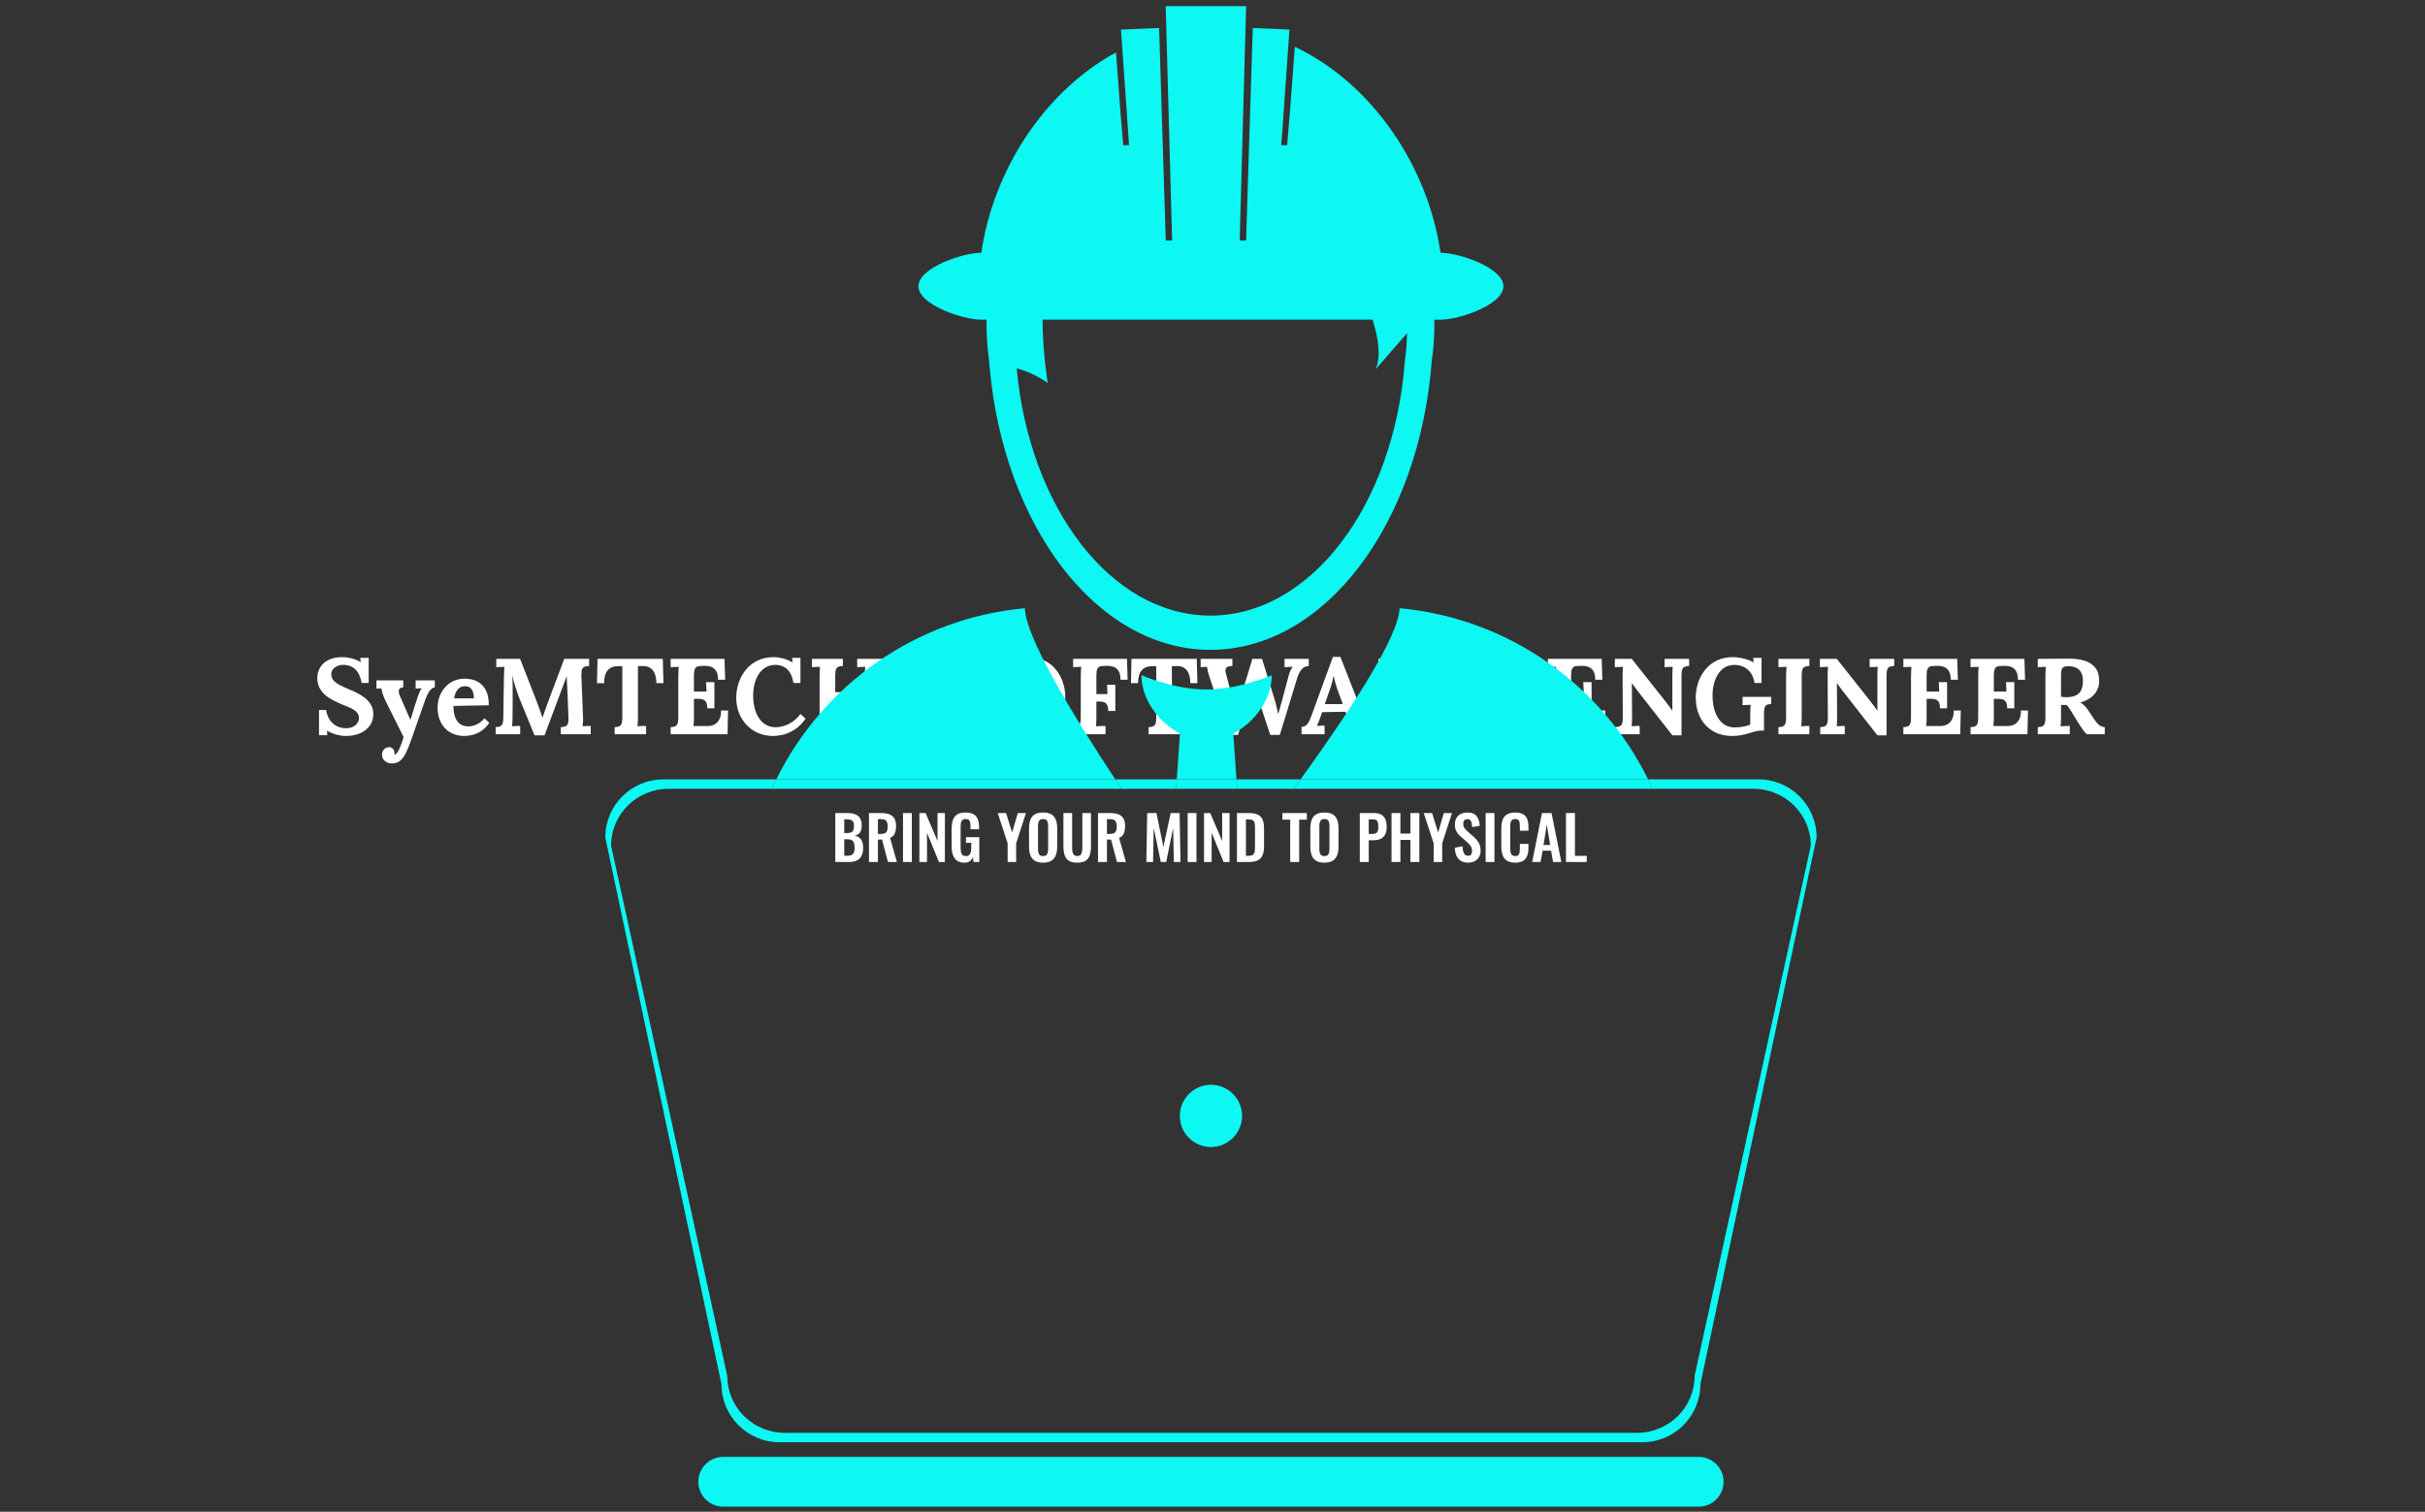 <svg xmlns="http://www.w3.org/2000/svg" version="1.1" xmlns:xlink="http://www.w3.org/1999/xlink" xmlns:svgjs="http://svgjs.dev/svgjs" width="2000" height="1247" viewBox="0 0 2000 1247"><rect x="0" y="0" width="2000" height="1247" fill="#333333" stroke="none"/><g transform="matrix(1,0,0,1,-1.212,0.505)"><svg viewBox="0 0 396 247" data-background-color="#000000" preserveAspectRatio="xMidYMid meet" height="1247" width="2000" xmlns="http://www.w3.org/2000/svg" xmlns:xlink="http://www.w3.org/1999/xlink"><g id="tight-bounds" transform="matrix(1,0,0,1,0.24,-0.1)"><svg viewBox="0 0 395.52 247.2" height="247.2" width="395.52"><g><svg></svg></g><g><svg viewBox="0 0 395.52 247.2" height="247.2" width="395.52"><mask id="00916ece-7322-4f5c-a1f6-fe838e0fb399"><rect width="640" height="400" fill="white"></rect><g transform="matrix(1,0,0,1,47.086,104.868)"><svg viewBox="0 0 301.349 37.464" height="37.464" width="301.349"><g><svg viewBox="0 0 301.349 37.464" height="37.464" width="301.349"><g><svg viewBox="0 0 301.349 37.464" height="37.464" width="301.349"><g><svg viewBox="0 0 301.349 37.464" height="37.464" width="301.349"><g id="SvgjsG1025"><svg viewBox="0 0 301.349 37.464" height="37.464" width="301.349" id="SvgjsSvg1024"><g><svg viewBox="0 0 301.349 22.328" height="22.328" width="301.349"><g transform="matrix(1,0,0,1,0,0)"><svg width="301.349" viewBox="-4.85 -42.9 843.79 63.45" height="22.328" data-palette-color="#ffffff"><path d="M26-23.8L22.7-23.8Q22.25-26.6 21.1-28.48 19.95-30.35 18.18-31.3 16.4-32.25 14.05-32.2L14.05-32.2Q11.9-32.2 10.28-31 8.65-29.8 8.65-27.9L8.65-27.9Q8.65-26.35 9.53-25.2 10.4-24.05 12.2-23.05 14-22.05 16.75-20.9L16.75-20.9Q18.65-20.15 20.65-19.15 22.65-18.15 24.35-16.78 26.05-15.4 27.1-13.58 28.15-11.75 28.15-9.3L28.15-9.3Q28.15-6.35 26.55-4.05 24.95-1.75 22.08-0.48 19.2 0.8 15.35 0.8L15.35 0.8Q13.35 0.8 11.03 0.18 8.7-0.45 6.65-1.65L6.65-1.65 6.8 0.45 2.95 0.45 2.95-11.25 6.25-11.25Q6.95-7.05 9.47-4.93 12-2.8 15.5-2.8L15.5-2.8Q17.3-2.8 18.65-3.45 20-4.1 20.75-5.18 21.5-6.25 21.5-7.5L21.5-7.5Q21.5-9.25 20.28-10.4 19.05-11.55 17.23-12.35 15.4-13.15 13.5-13.9L13.5-13.9Q11.1-14.9 9.03-16.03 6.95-17.15 5.4-18.6 3.85-20.05 3-21.93 2.15-23.8 2.15-26.25L2.15-26.25Q2.15-27.8 2.75-29.48 3.35-31.15 4.7-32.58 6.05-34 8.3-34.9 10.55-35.8 13.85-35.8L13.85-35.8Q15.85-35.8 18.23-35.2 20.6-34.6 22.3-33.4L22.3-33.4 22.1-35.45 26-35.45 26-23.8ZM36.75 13.55L36.75 13.55Q34.85 13.55 33.52 12.43 32.2 11.3 32.2 9.45L32.2 9.45Q32.2 8.1 33.07 7.08 33.95 6.05 35.35 6L35.35 6Q36.45 5.95 37.22 6.73 38 7.5 38 8.85L38 8.85Q38 9 38 9.15 38 9.3 37.95 9.5L37.95 9.5Q38.05 9.5 38.2 9.45L38.2 9.45Q38.65 9.3 39.17 8.63 39.7 7.95 40.2 6.85L40.2 6.85Q40.75 5.7 41.27 4.28 41.8 2.85 42.2 1.3L42.2 1.3 34.3-14.55Q32.9-17.35 32.47-18.78 32.05-20.2 31.9-21.3L31.9-21.3 29.6-21.2 29.6-25 42.05-25 42.05-21.8 42.05-21.8Q40.2-21.6 40.02-20.4 39.85-19.2 40.45-17.9L40.45-17.9 45.35-6.7Q45.85-8 46.65-10.73 47.45-13.45 48.55-16.65L48.55-16.65Q48.75-17.3 49.07-18.18 49.4-19.05 49.8-19.93 50.2-20.8 50.65-21.35L50.65-21.35 47.8-21.2 47.8-25 56.7-25 56.7-21.8Q55.15-21.45 54.12-19.9 53.1-18.35 52.3-16.1L52.3-16.1 46.05 1.75Q44.65 5.8 43.4 8.43 42.15 11.05 40.6 12.3 39.05 13.55 36.75 13.55ZM70.34 0.8L70.34 0.8Q66.69 0.8 63.9-0.83 61.09-2.45 59.55-5.43 57.99-8.4 57.99-12.45L57.99-12.45Q57.99-15.95 59.55-19 61.09-22.05 63.92-23.93 66.75-25.8 70.5-25.8L70.5-25.8Q72.59-25.8 74.59-25.23 76.59-24.65 78.22-23.25 79.84-21.85 80.82-19.45 81.8-17.05 81.75-13.45L81.75-13.45 65.34-13.15Q65.34-10.45 66.02-8.3 66.69-6.15 68.25-4.9 69.8-3.65 72.39-3.65L72.39-3.65Q73.39-3.65 74.67-4 75.94-4.35 77.27-5.18 78.59-6 79.75-7.4L79.75-7.4 82-5.3Q80.19-2.75 78.15-1.43 76.09-0.1 74.07 0.35 72.05 0.8 70.34 0.8ZM65.64-16.65L65.64-16.65 74.84-16.65Q74.8-18.75 74.27-19.98 73.75-21.2 72.84-21.75 71.94-22.3 70.75-22.3L70.75-22.3Q68.55-22.3 67.3-20.73 66.05-19.15 65.64-16.65ZM107.64 0.5L102.99 0.5Q101.29-3.65 99.62-7.75 97.94-11.85 96.24-15.95L96.24-15.95Q95.84-16.9 95.22-18.63 94.59-20.35 93.92-22.6 93.24-24.85 92.69-27.25L92.69-27.25Q92.79-24.45 92.84-21.98 92.89-19.5 92.84-17.25L92.84-17.25Q92.84-16.15 92.84-15 92.84-13.85 92.82-12.73 92.79-11.6 92.79-10.48 92.79-9.35 92.79-8.2L92.79-8.2Q92.79-6.85 92.72-5.6 92.64-4.35 92.54-3.7L92.54-3.7Q93.39-3.8 94.62-3.83 95.84-3.85 96.34-3.85L96.34-3.85 96.34 0 84.94 0 84.94-3.3Q86.09-3.35 86.87-3.6 87.64-3.85 88.07-4.75 88.49-5.65 88.49-7.65L88.49-7.65 88.79-26.8Q88.84-28.15 88.89-29.4 88.94-30.65 88.99-31.3L88.99-31.3Q88.19-31.25 86.99-31.23 85.79-31.2 85.24-31.15L85.24-31.15 85.24-35 96.29-35 103.84-15.65Q104.29-14.5 104.84-12.98 105.39-11.45 105.89-10.03 106.39-8.6 106.64-7.75L106.64-7.75 106.69-7.75Q107.34-9.5 107.89-11.15 108.44-12.8 109.04-14.35L109.04-14.35Q110.99-19.55 112.92-24.7 114.84-29.85 116.79-35L116.79-35 128.34-35 128.34-31.7Q127.24-31.65 126.39-31.4 125.54-31.15 125.12-30.28 124.69-29.4 124.74-27.35L124.74-27.35 125.49-8.2Q125.59-6.85 125.49-5.6 125.39-4.35 125.29-3.7L125.29-3.7Q126.14-3.8 127.37-3.83 128.59-3.85 129.09-3.85L129.09-3.85 129.09 0 115.19 0 115.19-3.3Q116.34-3.35 117.17-3.6 117.99-3.85 118.42-4.75 118.84-5.65 118.74-7.65L118.74-7.65 118.34-18.25Q118.34-18.85 118.24-20.33 118.14-21.8 118.07-23.58 117.99-25.35 117.94-26.9L117.94-26.9Q117.79-26.55 117.64-26.23 117.49-25.9 117.39-25.55L117.39-25.55 107.64 0.5ZM162.84-23.7L159.54-23.7Q159.54-26.4 158.79-28.18 158.04-29.95 156.66-30.83 155.29-31.7 153.39-31.65L153.39-31.65 150.99-31.65 150.99-8.2Q150.99-6.85 150.94-5.6 150.89-4.35 150.79-3.7L150.79-3.7Q151.64-3.8 152.97-3.83 154.29-3.85 154.79-3.85L154.79-3.85 154.79 0 140.19 0 140.19-3.3Q141.34-3.35 142.12-3.6 142.89-3.85 143.31-4.75 143.74-5.65 143.74-7.65L143.74-7.65 143.74-31.6 141.44-31.6Q138.59-31.55 136.94-29.65 135.29-27.75 135.29-23.7L135.29-23.7 131.99-23.7 132.24-35 162.54-35 162.84-23.7ZM186.49-12.05L183.19-12.05Q183.19-14.15 182.54-15.08 181.89-16 180.76-16.25 179.64-16.5 178.29-16.45L178.29-16.45 176.99-16.4 176.99-8.2Q176.99-6.85 176.94-5.65 176.89-4.45 176.79-3.8L176.79-3.8 183.49-3.8Q184.99-3.8 186.39-4.48 187.79-5.15 188.69-6.73 189.59-8.3 189.59-11L189.59-11 192.84-11 192.59 0 166.19 0 166.19-3.3Q167.34-3.35 168.11-3.6 168.89-3.85 169.31-4.75 169.74-5.65 169.74-7.65L169.74-7.65 169.74-26.8Q169.74-28.15 169.81-29.4 169.89-30.65 169.94-31.3L169.94-31.3Q169.14-31.25 167.94-31.23 166.74-31.2 166.19-31.15L166.19-31.15 166.19-35 191.19-35 191.49-25.3 188.19-25.3Q188.19-28.05 187.24-29.45 186.29-30.85 184.89-31.33 183.49-31.8 182.14-31.75L182.14-31.75 180.34-31.7Q179.29-31.7 178.54-31.43 177.79-31.15 177.39-30.23 176.99-29.3 176.99-27.35L176.99-27.35 176.99-19.85 182.84-19.85 182.64-24.2 186.49-24.2 186.49-12.05ZM226.44-23.8L223.19-23.8Q222.53-27.95 220.41-30.05 218.28-32.15 214.78-32.2L214.78-32.2Q212.19-32.2 210.23-31 208.28-29.8 207.01-27.8 205.73-25.8 205.11-23.25 204.48-20.7 204.48-18L204.48-18Q204.48-13.7 205.71-10.38 206.94-7.05 209.28-5.15 211.63-3.25 214.98-3.25L214.98-3.25Q218.13-3.25 221.23-4.88 224.33-6.5 226.44-9.4L226.44-9.4 228.83-7.2Q226.38-3.85 223.69-2.13 220.98-0.4 218.41 0.2 215.83 0.8 213.78 0.8L213.78 0.8Q209.94 0.8 206.78-0.58 203.63-1.95 201.36-4.38 199.08-6.8 197.86-10.03 196.63-13.25 196.63-17L196.63-17Q196.63-20.4 197.73-23.75 198.83-27.1 201.01-29.83 203.19-32.55 206.48-34.18 209.78-35.8 214.13-35.8L214.13-35.8Q216.08-35.8 218.41-35.18 220.73-34.55 222.78-33.35L222.78-33.35 222.58-35.45 226.44-35.45 226.44-23.8ZM246.13 0L231.78 0 231.78-3.3Q232.93-3.35 233.71-3.6 234.48-3.85 234.91-4.75 235.33-5.65 235.33-7.65L235.33-7.65 235.33-26.8Q235.33-28.15 235.41-29.4 235.48-30.65 235.53-31.3L235.53-31.3Q234.73-31.25 233.53-31.23 232.33-31.2 231.78-31.15L231.78-31.15 231.78-35 246.13-35 246.13-31.7Q245.03-31.65 244.23-31.4 243.43-31.15 243.01-30.28 242.58-29.4 242.58-27.35L242.58-27.35 242.58-19.55 256.33-19.55 256.33-26.8Q256.33-28.15 256.38-29.4 256.43-30.65 256.53-31.3L256.53-31.3Q255.73-31.25 254.53-31.23 253.33-31.2 252.78-31.15L252.78-31.15 252.78-35 267.13-35 267.13-31.7Q266.03-31.65 265.23-31.4 264.43-31.15 264.01-30.28 263.58-29.4 263.58-27.35L263.58-27.35 263.58-8.2Q263.58-6.85 263.53-5.6 263.48-4.35 263.38-3.7L263.38-3.7Q264.18-3.8 265.41-3.83 266.63-3.85 267.13-3.85L267.13-3.85 267.13 0 252.78 0 252.78-3.3Q253.93-3.35 254.71-3.6 255.48-3.85 255.91-4.75 256.33-5.65 256.33-7.65L256.33-7.65 256.33-15.75 242.58-15.6 242.58-8.2Q242.58-6.85 242.53-5.6 242.48-4.35 242.38-3.7L242.38-3.7Q243.18-3.8 244.41-3.83 245.63-3.85 246.13-3.85L246.13-3.85 246.13 0ZM308.78-23.8L305.48-23.8Q305.03-26.6 303.88-28.48 302.73-30.35 300.95-31.3 299.18-32.25 296.83-32.2L296.83-32.2Q294.68-32.2 293.05-31 291.43-29.8 291.43-27.9L291.43-27.9Q291.43-26.35 292.3-25.2 293.18-24.05 294.98-23.05 296.78-22.05 299.53-20.9L299.53-20.9Q301.43-20.15 303.43-19.15 305.43-18.15 307.13-16.78 308.83-15.4 309.88-13.58 310.93-11.75 310.93-9.3L310.93-9.3Q310.93-6.35 309.33-4.05 307.73-1.75 304.85-0.48 301.98 0.8 298.13 0.8L298.13 0.8Q296.13 0.8 293.8 0.18 291.48-0.45 289.43-1.65L289.43-1.65 289.58 0.45 285.73 0.45 285.73-11.25 289.03-11.25Q289.73-7.05 292.25-4.93 294.78-2.8 298.28-2.8L298.28-2.8Q300.08-2.8 301.43-3.45 302.78-4.1 303.53-5.18 304.28-6.25 304.28-7.5L304.28-7.5Q304.28-9.25 303.05-10.4 301.83-11.55 300-12.35 298.18-13.15 296.28-13.9L296.28-13.9Q293.88-14.9 291.8-16.03 289.73-17.15 288.18-18.6 286.63-20.05 285.78-21.93 284.93-23.8 284.93-26.25L284.93-26.25Q284.93-27.8 285.53-29.48 286.13-31.15 287.48-32.58 288.83-34 291.08-34.9 293.33-35.8 296.63-35.8L296.63-35.8Q298.63-35.8 301-35.2 303.38-34.6 305.08-33.4L305.08-33.4 304.88-35.45 308.78-35.45 308.78-23.8ZM331.82 0.8L331.82 0.8Q327.07 0.8 323.75-0.8 320.42-2.4 318.37-5.08 316.32-7.75 315.37-11 314.42-14.25 314.42-17.5L314.42-17.5Q314.42-20.65 315.5-23.88 316.57-27.1 318.75-29.8 320.92-32.5 324.22-34.15 327.52-35.8 331.97-35.8L331.97-35.8Q336.52-35.8 339.82-34.15 343.12-32.5 345.22-29.78 347.32-27.05 348.35-23.85 349.37-20.65 349.37-17.5L349.37-17.5Q349.37-14.4 348.3-11.2 347.22-8 345.05-5.28 342.87-2.55 339.57-0.88 336.27 0.8 331.82 0.8ZM332.37-2.85L332.37-2.85Q334.97-2.85 336.72-4.13 338.47-5.4 339.52-7.45 340.57-9.5 341.02-11.93 341.47-14.35 341.47-16.65L341.47-16.65Q341.47-20.1 340.87-22.95 340.27-25.8 339.02-27.88 337.77-29.95 335.85-31.08 333.92-32.2 331.32-32.15L331.32-32.15Q328.77-32.1 327.02-30.78 325.27-29.45 324.22-27.38 323.17-25.3 322.72-22.85 322.27-20.4 322.27-18.1L322.27-18.1Q322.27-15.75 322.8-13.1 323.32-10.45 324.47-8.1 325.62-5.75 327.57-4.3 329.52-2.85 332.37-2.85ZM368.07 0L353.02 0 353.02-3.3Q354.17-3.35 354.95-3.6 355.72-3.85 356.15-4.75 356.57-5.65 356.57-7.65L356.57-7.65 356.57-26.8Q356.57-28.15 356.65-29.4 356.72-30.65 356.77-31.3L356.77-31.3Q355.97-31.25 354.77-31.23 353.57-31.2 353.02-31.15L353.02-31.15 353.02-35 378.02-35 378.32-25.3 375.02-25.3Q375.02-28.05 374.07-29.45 373.12-30.85 371.72-31.33 370.32-31.8 368.97-31.75L368.97-31.75 367.17-31.7Q366.12-31.7 365.37-31.43 364.62-31.15 364.22-30.23 363.82-29.3 363.82-27.35L363.82-27.35 363.82-18.65 368.97-18.65 368.77-22.95 372.62-22.95 372.62-10.8 369.32-10.8Q369.32-12.9 368.67-13.85 368.02-14.8 366.9-15.03 365.77-15.25 364.42-15.2L364.42-15.2 363.82-15.2 363.82-8.2Q363.82-6.85 363.77-5.6 363.72-4.35 363.62-3.7L363.62-3.7Q364.17-3.75 365.07-3.78 365.97-3.8 366.85-3.83 367.72-3.85 368.07-3.85L368.07-3.85 368.07 0ZM410.72-23.7L407.42-23.7Q407.42-26.4 406.67-28.18 405.92-29.95 404.54-30.83 403.17-31.7 401.27-31.65L401.27-31.65 398.87-31.65 398.87-8.2Q398.87-6.85 398.82-5.6 398.77-4.35 398.67-3.7L398.67-3.7Q399.52-3.8 400.84-3.83 402.17-3.85 402.67-3.85L402.67-3.85 402.67 0 388.07 0 388.07-3.3Q389.22-3.35 389.99-3.6 390.77-3.85 391.19-4.75 391.62-5.65 391.62-7.65L391.62-7.65 391.62-31.6 389.32-31.6Q386.47-31.55 384.82-29.65 383.17-27.75 383.17-23.7L383.17-23.7 379.87-23.7 380.12-35 410.42-35 410.72-23.7ZM429.57 0.3L425.22 0.3 416.32-26.65Q415.82-28.1 415.54-29.3 415.27-30.5 415.27-31.3L415.27-31.3Q414.32-31.25 413.59-31.23 412.87-31.2 412.22-31.15L412.22-31.15 412.22-35 426.97-35 426.97-31.7Q425.12-31.75 424.24-31 423.37-30.25 424.02-27.95L424.02-27.95Q424.77-25.1 425.52-22.25 426.27-19.4 427.02-16.55L427.02-16.55Q427.47-14.85 427.84-13.35 428.22-11.85 428.67-9.45L428.67-9.45 428.72-9.45Q428.92-10.15 429.32-11.6 429.72-13.05 430.19-14.73 430.67-16.4 431.04-17.78 431.42-19.15 431.57-19.7L431.57-19.7Q432.37-22.25 433.14-24.8 433.92-27.35 434.69-29.9 435.47-32.45 436.22-35L436.22-35 440.72-35Q441.42-32.7 442.14-30.4 442.87-28.1 443.57-25.8 444.27-23.5 444.99-21.2 445.72-18.9 446.42-16.6L446.42-16.6Q446.97-14.9 447.39-13.08 447.82-11.25 448.22-9.4L448.22-9.4 448.27-9.4Q448.72-11 449.19-12.73 449.67-14.45 450.17-16.3L450.17-16.3Q450.52-17.6 450.87-18.9 451.22-20.2 451.57-21.53 451.92-22.85 452.27-24.15 452.62-25.45 452.97-26.75L452.97-26.75Q453.27-27.95 453.77-29.23 454.27-30.5 455.02-31.3L455.02-31.3Q454.22-31.25 452.97-31.23 451.72-31.2 451.17-31.15L451.17-31.15 451.17-35 462.42-35 462.42-31.7Q461.32-31.65 460.34-31.13 459.37-30.6 458.57-29.45 457.77-28.3 457.12-26.35L457.12-26.35Q455.12-19.7 453.07-13.05 451.02-6.4 448.97 0.3L448.97 0.3 444.52 0.3 438.62-17.6Q437.97-19.55 437.54-21.43 437.12-23.3 436.72-25L436.72-25Q436.47-23.3 436.12-21.73 435.77-20.15 435.27-18.45L435.27-18.45 429.57 0.3ZM469.76 0L459.06 0 459.06-3.45Q460.46-3.45 461.31-4.25 462.16-5.05 462.74-6.35 463.31-7.65 463.86-9.15L463.86-9.15 473.61-35.9 477.11-35.9 487.76-8.65Q488.06-7.9 488.56-6.38 489.06-4.85 489.16-3.7L489.16-3.7Q490.01-3.8 490.79-3.83 491.56-3.85 492.06-3.85L492.06-3.85 492.06 0 478.61 0 478.61-3.3Q480.01-3.3 480.54-3.88 481.06-4.45 481.01-5.45 480.96-6.45 480.46-7.7L480.46-7.7 479.46-10.45 468.61-10.25 467.81-7.9Q467.56-7.25 467.09-5.98 466.61-4.7 466.21-3.85L466.21-3.85Q467.01-3.95 468.14-3.98 469.26-4 469.76-4L469.76-4 469.76 0ZM472.11-20.5L469.86-14 478.21-14 475.91-20.25Q475.26-22.05 474.76-23.88 474.26-25.7 474.01-27.1L474.01-27.1 473.96-27.1Q473.76-26.25 473.36-24.55 472.96-22.85 472.11-20.5L472.11-20.5ZM509.61 0L494.76 0 494.76-3.3Q495.91-3.35 496.69-3.6 497.46-3.85 497.89-4.75 498.31-5.65 498.31-7.65L498.31-7.65 498.31-26.8Q498.31-28.15 498.39-29.4 498.46-30.65 498.51-31.3L498.51-31.3Q497.71-31.25 496.51-31.23 495.31-31.2 494.76-31.15L494.76-31.15 494.76-35Q498.31-35.05 501.86-35.05 505.41-35.05 508.96-35.1L508.96-35.1Q513.36-35.15 516.61-34.1 519.86-33.05 521.61-30.7 523.36-28.35 523.26-24.35L523.26-24.35Q523.21-22.25 522.24-20.35 521.26-18.45 519.34-17 517.41-15.55 514.46-14.7L514.46-14.7Q515.41-14.3 516.34-13.4 517.26-12.5 517.91-11.5L517.91-11.5 520.26-8Q521.36-6.3 522.21-5.3 523.06-4.3 523.91-3.83 524.76-3.35 525.86-3.3L525.86-3.3 525.86 0 517.61 0Q516.71-0.65 515.84-1.88 514.96-3.1 513.96-4.7L513.96-4.7 510.26-10.7Q509.61-11.7 509.14-12.4 508.66-13.1 508.16-13.6L508.16-13.6Q507.36-13.6 506.81-13.6 506.26-13.6 505.56-13.6L505.56-13.6 505.56-8.25Q505.56-6.85 505.51-5.6 505.46-4.35 505.36-3.7L505.36-3.7Q505.91-3.75 506.76-3.78 507.61-3.8 508.44-3.83 509.26-3.85 509.61-3.85L509.61-3.85 509.61 0ZM507.96-17.2L507.96-17.2Q510.76-17.2 512.46-18.03 514.16-18.85 514.94-20.53 515.71-22.2 515.71-24.75L515.71-24.75Q515.71-27.15 514.96-28.53 514.21-29.9 513.09-30.58 511.96-31.25 510.81-31.43 509.66-31.6 508.91-31.6L508.91-31.6Q507.86-31.6 507.11-31.35 506.36-31.1 505.96-30.25 505.56-29.4 505.56-27.65L505.56-27.65 505.56-17.4Q506.11-17.35 506.71-17.28 507.31-17.2 507.96-17.2ZM549.36-12.05L546.06-12.05Q546.06-14.15 545.41-15.08 544.76-16 543.63-16.25 542.51-16.5 541.16-16.45L541.16-16.45 539.86-16.4 539.86-8.2Q539.86-6.85 539.81-5.65 539.76-4.45 539.66-3.8L539.66-3.8 546.36-3.8Q547.86-3.8 549.26-4.48 550.66-5.15 551.56-6.73 552.46-8.3 552.46-11L552.46-11 555.71-11 555.46 0 529.06 0 529.06-3.3Q530.21-3.35 530.98-3.6 531.76-3.85 532.18-4.75 532.61-5.65 532.61-7.65L532.61-7.65 532.61-26.8Q532.61-28.15 532.68-29.4 532.76-30.65 532.81-31.3L532.81-31.3Q532.01-31.25 530.81-31.23 529.61-31.2 529.06-31.15L529.06-31.15 529.06-35 554.06-35 554.36-25.3 551.06-25.3Q551.06-28.05 550.11-29.45 549.16-30.85 547.76-31.33 546.36-31.8 545.01-31.75L545.01-31.75 543.21-31.7Q542.16-31.7 541.41-31.43 540.66-31.15 540.26-30.23 539.86-29.3 539.86-27.35L539.86-27.35 539.86-19.85 545.71-19.85 545.51-24.2 549.36-24.2 549.36-12.05ZM593.7-12.05L590.4-12.05Q590.4-14.15 589.75-15.08 589.1-16 587.98-16.25 586.85-16.5 585.5-16.45L585.5-16.45 584.2-16.4 584.2-8.2Q584.2-6.85 584.15-5.65 584.1-4.45 584-3.8L584-3.8 590.7-3.8Q592.2-3.8 593.6-4.48 595-5.15 595.9-6.73 596.8-8.3 596.8-11L596.8-11 600.05-11 599.8 0 573.4 0 573.4-3.3Q574.55-3.35 575.33-3.6 576.1-3.85 576.53-4.75 576.95-5.65 576.95-7.65L576.95-7.65 576.95-26.8Q576.95-28.15 577.03-29.4 577.1-30.65 577.15-31.3L577.15-31.3Q576.35-31.25 575.15-31.23 573.95-31.2 573.4-31.15L573.4-31.15 573.4-35 598.4-35 598.7-25.3 595.4-25.3Q595.4-28.05 594.45-29.45 593.5-30.85 592.1-31.33 590.7-31.8 589.35-31.75L589.35-31.75 587.55-31.7Q586.5-31.7 585.75-31.43 585-31.15 584.6-30.23 584.2-29.3 584.2-27.35L584.2-27.35 584.2-19.85 590.05-19.85 589.85-24.2 593.7-24.2 593.7-12.05ZM635.45 0.5L631.2 0.5 615.2-19.95Q614.55-20.8 613.85-21.75 613.15-22.7 612.45-23.7L612.45-23.7 612.4-23.7 612.5-8.2Q612.5-6.85 612.45-5.6 612.4-4.35 612.3-3.7L612.3-3.7Q613.1-3.8 614.33-3.83 615.55-3.85 616.05-3.85L616.05-3.85 616.05 0 604.65 0 604.65-3.3Q605.8-3.35 606.58-3.6 607.35-3.85 607.78-4.75 608.2-5.65 608.2-7.65L608.2-7.65 608.1-26.8Q608.1-28.15 608.15-29.4 608.2-30.65 608.3-31.3L608.3-31.3Q607.5-31.25 606.28-31.23 605.05-31.2 604.5-31.15L604.5-31.15 604.5-35 612.35-35 627.65-15.7Q628.9-14.1 629.73-12.95 630.55-11.8 631.15-10.95L631.15-10.95 631.2-10.95 631.2-26.8Q631.2-28.15 631.25-29.4 631.3-30.65 631.35-31.3L631.35-31.3Q630.55-31.25 629.35-31.23 628.15-31.2 627.6-31.15L627.6-31.15 627.6-35 639-35 639-31.7Q637.9-31.65 637.1-31.4 636.3-31.15 635.88-30.28 635.45-29.4 635.45-27.35L635.45-27.35 635.45 0.5ZM659.05 0.8L659.05 0.8Q653.65 0.8 649.85-1.58 646.05-3.95 644.05-8 642.05-12.05 642.05-17L642.05-17Q642.05-20.4 643.12-23.75 644.2-27.1 646.35-29.83 648.5-32.55 651.77-34.18 655.05-35.8 659.4-35.8L659.4-35.8Q660.75-35.8 662.45-35.52 664.15-35.25 665.87-34.7 667.6-34.15 668.95-33.35L668.95-33.35 668.75-35.45 672.6-35.45 672.6-23.8 669.35-23.8Q668.9-26.6 667.6-28.45 666.3-30.3 664.35-31.25 662.4-32.2 660.05-32.2L660.05-32.2Q657.45-32.2 655.52-31 653.6-29.8 652.35-27.8 651.1-25.8 650.47-23.25 649.85-20.7 649.85-18L649.85-18Q649.85-13.7 651.05-10.35 652.25-7 654.57-5.08 656.9-3.15 660.3-3.15L660.3-3.15Q661.25-3.15 662.55-3.3 663.85-3.45 665.15-3.75 666.45-4.05 667.35-4.5L667.35-4.5 667.35-9.15Q667.35-10.5 667.42-11.75 667.5-13 667.55-13.65L667.55-13.65Q666.75-13.6 665.55-13.58 664.35-13.55 663.8-13.5L663.8-13.5 663.8-17.35 677.1-17.35 677.1-14.05Q676.25-14 675.62-13.85 675-13.7 674.57-13.28 674.15-12.85 673.95-12 673.75-11.15 673.75-9.7L673.75-9.7 673.75-1.7 672.55-1.7Q671.1-1.7 669.65-1.3 668.2-0.9 666.55-0.4L666.55-0.4Q665 0.05 663.15 0.43 661.3 0.8 659.05 0.8ZM694.8-35L694.8-31.7Q693.7-31.65 692.9-31.4 692.1-31.15 691.67-30.28 691.25-29.4 691.25-27.35L691.25-27.35 691.25-8.2Q691.25-6.85 691.2-5.6 691.15-4.35 691.05-3.7L691.05-3.7Q691.85-3.8 693.07-3.83 694.3-3.85 694.8-3.85L694.8-3.85 694.8 0 680.45 0 680.45-3.3Q681.6-3.35 682.37-3.6 683.15-3.85 683.57-4.75 684-5.65 684-7.65L684-7.65 684-26.8Q684-28.15 684.07-29.4 684.15-30.65 684.2-31.3L684.2-31.3Q683.4-31.25 682.2-31.23 681-31.2 680.45-31.15L680.45-31.15 680.45-35 694.8-35ZM730.64 0.5L726.39 0.5 710.39-19.95Q709.74-20.8 709.04-21.75 708.34-22.7 707.64-23.7L707.64-23.7 707.59-23.7 707.69-8.2Q707.69-6.85 707.64-5.6 707.59-4.35 707.49-3.7L707.49-3.7Q708.29-3.8 709.52-3.83 710.74-3.85 711.24-3.85L711.24-3.85 711.24 0 699.84 0 699.84-3.3Q700.99-3.35 701.77-3.6 702.54-3.85 702.97-4.75 703.39-5.65 703.39-7.65L703.39-7.65 703.29-26.8Q703.29-28.15 703.34-29.4 703.39-30.65 703.49-31.3L703.49-31.3Q702.69-31.25 701.47-31.23 700.24-31.2 699.69-31.15L699.69-31.15 699.69-35 707.54-35 722.84-15.7Q724.09-14.1 724.92-12.95 725.74-11.8 726.34-10.95L726.34-10.95 726.39-10.95 726.39-26.8Q726.39-28.15 726.44-29.4 726.49-30.65 726.54-31.3L726.54-31.3Q725.74-31.25 724.54-31.23 723.34-31.2 722.79-31.15L722.79-31.15 722.79-35 734.19-35 734.19-31.7Q733.09-31.65 732.29-31.4 731.49-31.15 731.07-30.28 730.64-29.4 730.64-27.35L730.64-27.35 730.64 0.5ZM758.74-12.05L755.44-12.05Q755.44-14.15 754.79-15.08 754.14-16 753.02-16.25 751.89-16.5 750.54-16.45L750.54-16.45 749.24-16.4 749.24-8.2Q749.24-6.85 749.19-5.65 749.14-4.45 749.04-3.8L749.04-3.8 755.74-3.8Q757.24-3.8 758.64-4.48 760.04-5.15 760.94-6.73 761.84-8.3 761.84-11L761.84-11 765.09-11 764.84 0 738.44 0 738.44-3.3Q739.59-3.35 740.37-3.6 741.14-3.85 741.57-4.75 741.99-5.65 741.99-7.65L741.99-7.65 741.99-26.8Q741.99-28.15 742.07-29.4 742.14-30.65 742.19-31.3L742.19-31.3Q741.39-31.25 740.19-31.23 738.99-31.2 738.44-31.15L738.44-31.15 738.44-35 763.44-35 763.74-25.3 760.44-25.3Q760.44-28.05 759.49-29.45 758.54-30.85 757.14-31.33 755.74-31.8 754.39-31.75L754.39-31.75 752.59-31.7Q751.54-31.7 750.79-31.43 750.04-31.15 749.64-30.23 749.24-29.3 749.24-27.35L749.24-27.35 749.24-19.85 755.09-19.85 754.89-24.2 758.74-24.2 758.74-12.05ZM789.94-12.05L786.64-12.05Q786.64-14.15 785.99-15.08 785.34-16 784.21-16.25 783.09-16.5 781.74-16.45L781.74-16.45 780.44-16.4 780.44-8.2Q780.44-6.85 780.39-5.65 780.34-4.45 780.24-3.8L780.24-3.8 786.94-3.8Q788.44-3.8 789.84-4.48 791.24-5.15 792.14-6.73 793.04-8.3 793.04-11L793.04-11 796.29-11 796.04 0 769.64 0 769.64-3.3Q770.79-3.35 771.56-3.6 772.34-3.85 772.76-4.75 773.19-5.65 773.19-7.65L773.19-7.65 773.19-26.8Q773.19-28.15 773.26-29.4 773.34-30.65 773.39-31.3L773.39-31.3Q772.59-31.25 771.39-31.23 770.19-31.2 769.64-31.15L769.64-31.15 769.64-35 794.64-35 794.94-25.3 791.64-25.3Q791.64-28.05 790.69-29.45 789.74-30.85 788.34-31.33 786.94-31.8 785.59-31.75L785.59-31.75 783.79-31.7Q782.74-31.7 781.99-31.43 781.24-31.15 780.84-30.23 780.44-29.3 780.44-27.35L780.44-27.35 780.44-19.85 786.29-19.85 786.09-24.2 789.94-24.2 789.94-12.05ZM815.69 0L800.84 0 800.84-3.3Q801.99-3.35 802.76-3.6 803.54-3.85 803.96-4.75 804.39-5.65 804.39-7.65L804.39-7.65 804.39-26.8Q804.39-28.15 804.46-29.4 804.54-30.65 804.59-31.3L804.59-31.3Q803.79-31.25 802.59-31.23 801.39-31.2 800.84-31.15L800.84-31.15 800.84-35Q804.39-35.05 807.94-35.05 811.49-35.05 815.04-35.1L815.04-35.1Q819.44-35.15 822.69-34.1 825.94-33.05 827.69-30.7 829.44-28.35 829.34-24.35L829.34-24.35Q829.29-22.25 828.31-20.35 827.34-18.45 825.41-17 823.49-15.55 820.54-14.7L820.54-14.7Q821.49-14.3 822.41-13.4 823.34-12.5 823.99-11.5L823.99-11.5 826.34-8Q827.44-6.3 828.29-5.3 829.14-4.3 829.99-3.83 830.84-3.35 831.94-3.3L831.94-3.3 831.94 0 823.69 0Q822.79-0.65 821.91-1.88 821.04-3.1 820.04-4.7L820.04-4.7 816.34-10.7Q815.69-11.7 815.21-12.4 814.74-13.1 814.24-13.6L814.24-13.6Q813.44-13.6 812.89-13.6 812.34-13.6 811.64-13.6L811.64-13.6 811.64-8.25Q811.64-6.85 811.59-5.6 811.54-4.35 811.44-3.7L811.44-3.7Q811.99-3.75 812.84-3.78 813.69-3.8 814.51-3.83 815.34-3.85 815.69-3.85L815.69-3.85 815.69 0ZM814.04-17.2L814.04-17.2Q816.84-17.2 818.54-18.03 820.24-18.85 821.01-20.53 821.79-22.2 821.79-24.75L821.79-24.75Q821.79-27.15 821.04-28.53 820.29-29.9 819.16-30.58 818.04-31.25 816.89-31.43 815.74-31.6 814.99-31.6L814.99-31.6Q813.94-31.6 813.19-31.35 812.44-31.1 812.04-30.25 811.64-29.4 811.64-27.65L811.64-27.65 811.64-17.4Q812.19-17.35 812.79-17.28 813.39-17.2 814.04-17.2Z" opacity="1" transform="matrix(1,0,0,1,0,0)" fill="black" class="wordmark-text-0" id="SvgjsPath1023" stroke-width="13" stroke="black" stroke-linejoin="round"></path></svg></g></svg></g><g transform="matrix(1,0,0,1,86.855,26.502)"><svg viewBox="0 0 127.638 10.962" height="10.962" width="127.638"><g transform="matrix(1,0,0,1,0,0)"><svg width="127.638" viewBox="-3.95 -47.95 635.53 55.5" height="10.962" data-palette-color="#ffffff"><path d="M14.7 0L3.05 0 3.05-40.5 13-40.5Q15.7-40.5 17.88-40 20.05-39.5 21.63-38.33 23.2-37.15 24.05-35.15 24.9-33.15 24.9-30.1L24.9-30.1Q24.9-27.65 24.23-25.9 23.55-24.15 22.25-23.13 20.95-22.1 19-21.75L19-21.75Q21.4-21.35 22.98-20.08 24.55-18.8 25.33-16.75 26.1-14.7 26.1-11.8L26.1-11.8Q26.1-8.9 25.38-6.68 24.65-4.45 23.23-2.98 21.8-1.5 19.68-0.75 17.55 0 14.7 0L14.7 0ZM10.45-18.85L10.45-5.2 13.25-5.2Q16.6-5.2 17.8-6.83 19-8.45 19-11.85L19-11.85Q19-14.3 18.43-15.83 17.85-17.35 16.53-18.1 15.2-18.85 13-18.85L13-18.85 10.45-18.85ZM10.45-35.35L10.45-23.95 12.95-23.95Q15.15-23.95 16.35-24.6 17.55-25.25 18.03-26.6 18.5-27.95 18.5-30L18.5-30Q18.5-32.15 17.78-33.33 17.05-34.5 15.6-34.93 14.15-35.35 11.9-35.35L11.9-35.35 10.45-35.35ZM38.3 0L30.9 0 30.9-40.5 40.6-40.5Q44.7-40.5 47.52-39.53 50.35-38.55 51.82-36.2 53.3-33.85 53.3-29.8L53.3-29.8Q53.3-27.35 52.85-25.4 52.4-23.45 51.32-22.08 50.25-20.7 48.35-19.95L48.35-19.95 54 0 46.6 0 41.7-18.55 38.3-18.55 38.3 0ZM38.3-35.45L38.3-23.2 40.6-23.2Q42.75-23.2 44.02-23.83 45.3-24.45 45.85-25.83 46.4-27.2 46.4-29.35L46.4-29.35Q46.4-32.4 45.27-33.93 44.15-35.45 41-35.45L41-35.45 38.3-35.45ZM66.34 0L59.05 0 59.05-40.5 66.34-40.5 66.34 0ZM78.89 0L72.59 0 72.59-40.5 77.74-40.5 87.59-17.4 87.59-40.5 93.69-40.5 93.69 0 88.79 0 78.89-24.2 78.89 0ZM109.99 0.55L109.99 0.55Q105.99 0.55 103.64-1.15 101.29-2.85 100.27-5.98 99.24-9.1 99.24-13.35L99.24-13.35 99.24-26.95Q99.24-31.3 100.24-34.45 101.24-37.6 103.77-39.28 106.29-40.95 110.74-40.95L110.74-40.95Q114.89-40.95 117.34-39.55 119.79-38.15 120.87-35.52 121.94-32.9 121.94-29.15L121.94-29.15 121.94-27.05 114.89-27.05 114.89-29.35Q114.89-31.3 114.62-32.7 114.34-34.1 113.52-34.83 112.69-35.55 110.84-35.55L110.84-35.55Q108.89-35.55 108.02-34.6 107.14-33.65 106.92-32.1 106.69-30.55 106.69-28.7L106.69-28.7 106.69-11.75Q106.69-9.65 107.04-8.1 107.39-6.55 108.34-5.73 109.29-4.9 111.04-4.9L111.04-4.9Q112.84-4.9 113.79-5.8 114.74-6.7 115.12-8.3 115.49-9.9 115.49-12.1L115.49-12.1 115.49-15.9 111.14-15.9 111.14-20.55 122.14-20.55 122.14 0 117.39 0 116.84-4Q116.04-2 114.42-0.73 112.79 0.55 109.99 0.55ZM152.64 0L145.59 0 145.59-15.45 137.39-40.5 144.29-40.5 149.29-24.45 153.99-40.5 160.74-40.5 152.64-15.45 152.64 0ZM174.88 0.55L174.88 0.55Q170.58 0.55 168.03-1.05 165.48-2.65 164.38-5.65 163.28-8.65 163.28-12.75L163.28-12.75 163.28-27.9Q163.28-32 164.38-34.93 165.48-37.85 168.03-39.4 170.58-40.95 174.88-40.95L174.88-40.95Q179.28-40.95 181.81-39.4 184.33-37.85 185.46-34.93 186.58-32 186.58-27.9L186.58-27.9 186.58-12.7Q186.58-8.65 185.46-5.68 184.33-2.7 181.81-1.07 179.28 0.55 174.88 0.55ZM174.88-4.9L174.88-4.9Q176.73-4.9 177.61-5.7 178.48-6.5 178.78-7.9 179.08-9.3 179.08-10.95L179.08-10.95 179.08-29.6Q179.08-31.3 178.78-32.65 178.48-34 177.61-34.77 176.73-35.55 174.88-35.55L174.88-35.55Q173.13-35.55 172.23-34.77 171.33-34 171.03-32.65 170.73-31.3 170.73-29.6L170.73-29.6 170.73-10.95Q170.73-9.3 171.01-7.9 171.28-6.5 172.18-5.7 173.08-4.9 174.88-4.9ZM203.13 0.55L203.13 0.55Q198.63 0.55 196.13-1.1 193.63-2.75 192.68-5.8 191.73-8.85 191.73-13.1L191.73-13.1 191.73-40.5 198.93-40.5 198.93-12.25Q198.93-10.35 199.18-8.68 199.43-7 200.36-5.98 201.28-4.95 203.13-4.95L203.13-4.95Q205.08-4.95 205.96-5.98 206.83-7 207.11-8.68 207.38-10.35 207.38-12.25L207.38-12.25 207.38-40.5 214.53-40.5 214.53-13.1Q214.53-8.85 213.58-5.8 212.63-2.75 210.16-1.1 207.68 0.55 203.13 0.55ZM227.73 0L220.33 0 220.33-40.5 230.03-40.5Q234.13-40.5 236.95-39.53 239.78-38.55 241.25-36.2 242.73-33.85 242.73-29.8L242.73-29.8Q242.73-27.35 242.28-25.4 241.83-23.45 240.75-22.08 239.68-20.7 237.78-19.95L237.78-19.95 243.43 0 236.03 0 231.13-18.55 227.73-18.55 227.73 0ZM227.73-35.45L227.73-23.2 230.03-23.2Q232.18-23.2 233.45-23.83 234.73-24.45 235.28-25.83 235.83-27.2 235.83-29.35L235.83-29.35Q235.83-32.4 234.7-33.93 233.58-35.45 230.43-35.45L230.43-35.45 227.73-35.45ZM265.87 0L260.32 0 261.02-40.5 268.67-40.5 274.42-12.45 280.42-40.5 287.82-40.5 288.57 0 283.07 0 282.47-28.15 276.72 0 272.27 0 266.42-28.25 265.87 0ZM301.77 0L294.47 0 294.47-40.5 301.77-40.5 301.77 0ZM314.32 0L308.02 0 308.02-40.5 313.17-40.5 323.02-17.4 323.02-40.5 329.12-40.5 329.12 0 324.22 0 314.32-24.2 314.32 0ZM345.12 0L335.27 0 335.27-40.5 344.82-40.5Q349.77-40.5 352.54-39.15 355.32-37.8 356.49-35 357.67-32.2 357.67-27.9L357.67-27.9 357.67-13.1Q357.67-8.7 356.49-5.78 355.32-2.85 352.59-1.43 349.87 0 345.12 0L345.12 0ZM342.67-35.25L342.67-5.15 344.92-5.15Q347.47-5.15 348.57-6.05 349.67-6.95 349.92-8.68 350.17-10.4 350.17-12.9L350.17-12.9 350.17-28.4Q350.17-30.85 349.82-32.35 349.47-33.85 348.37-34.55 347.27-35.25 344.82-35.25L344.82-35.25 342.67-35.25ZM386.71 0L379.31 0 379.31-35.05 372.86-35.05 372.86-40.5 393.06-40.5 393.06-35.05 386.71-35.05 386.71 0ZM407.56 0.55L407.56 0.55Q403.26 0.55 400.71-1.05 398.16-2.65 397.06-5.65 395.96-8.65 395.96-12.75L395.96-12.75 395.96-27.9Q395.96-32 397.06-34.93 398.16-37.85 400.71-39.4 403.26-40.95 407.56-40.95L407.56-40.95Q411.96-40.95 414.48-39.4 417.01-37.85 418.13-34.93 419.26-32 419.26-27.9L419.26-27.9 419.26-12.7Q419.26-8.65 418.13-5.68 417.01-2.7 414.48-1.07 411.96 0.55 407.56 0.55ZM407.56-4.9L407.56-4.9Q409.41-4.9 410.28-5.7 411.16-6.5 411.46-7.9 411.76-9.3 411.76-10.95L411.76-10.95 411.76-29.6Q411.76-31.3 411.46-32.65 411.16-34 410.28-34.77 409.41-35.55 407.56-35.55L407.56-35.55Q405.81-35.55 404.91-34.77 404.01-34 403.71-32.65 403.41-31.3 403.41-29.6L403.41-29.6 403.41-10.95Q403.41-9.3 403.68-7.9 403.96-6.5 404.86-5.7 405.76-4.9 407.56-4.9ZM444.25 0L436.85 0 436.85-40.5 448.75-40.5Q452.4-40.5 454.68-39.15 456.95-37.8 458.03-35.23 459.1-32.65 459.1-29L459.1-29Q459.1-25.05 457.75-22.63 456.4-20.2 453.98-19.1 451.55-18 448.25-18L448.25-18 444.25-18 444.25 0ZM444.25-35.3L444.25-23.2 447.05-23.2Q449.05-23.2 450.18-23.78 451.3-24.35 451.73-25.63 452.15-26.9 452.15-29.05L452.15-29.05Q452.15-31.25 451.83-32.63 451.5-34 450.43-34.65 449.35-35.3 447.05-35.3L447.05-35.3 444.25-35.3ZM470.45 0L463.1 0 463.1-40.5 470.45-40.5 470.45-23.55 478.7-23.55 478.7-40.5 486.1-40.5 486.1 0 478.7 0 478.7-18.3 470.45-18.3 470.45 0ZM505 0L497.95 0 497.95-15.45 489.75-40.5 496.65-40.5 501.65-24.45 506.35-40.5 513.1-40.5 505-15.45 505 0ZM526.64 0.55L526.64 0.55Q523 0.55 520.54-0.88 518.1-2.3 516.85-5.05 515.6-7.8 515.44-11.8L515.44-11.8 521.79-13.05Q521.89-10.7 522.37-8.9 522.85-7.1 523.82-6.13 524.79-5.15 526.39-5.15L526.39-5.15Q528.19-5.15 528.94-6.23 529.69-7.3 529.69-8.95L529.69-8.95Q529.69-11.6 528.5-13.3 527.29-15 525.29-16.7L525.29-16.7 520.19-21.2Q518.04-23.05 516.77-25.33 515.5-27.6 515.5-30.95L515.5-30.95Q515.5-35.75 518.29-38.35 521.1-40.95 525.94-40.95L525.94-40.95Q528.79-40.95 530.69-40.08 532.6-39.2 533.72-37.65 534.85-36.1 535.39-34.13 535.94-32.15 536.1-29.95L536.1-29.95 529.79-28.85Q529.69-30.75 529.37-32.25 529.04-33.75 528.22-34.6 527.39-35.45 525.79-35.45L525.79-35.45Q524.14-35.45 523.27-34.38 522.39-33.3 522.39-31.7L522.39-31.7Q522.39-29.65 523.25-28.33 524.1-27 525.69-25.6L525.69-25.6 530.75-21.15Q533.25-19.05 535.02-16.23 536.79-13.4 536.79-9.4L536.79-9.4Q536.79-6.5 535.52-4.25 534.25-2 531.97-0.73 529.69 0.55 526.64 0.55ZM548.24 0L540.94 0 540.94-40.5 548.24-40.5 548.24 0ZM565.39 0.55L565.39 0.55Q560.94 0.55 558.41-1.2 555.89-2.95 554.89-5.98 553.89-9 553.89-12.95L553.89-12.95 553.89-27.4Q553.89-31.55 554.89-34.6 555.89-37.65 558.41-39.3 560.94-40.95 565.39-40.95L565.39-40.95Q569.59-40.95 571.96-39.53 574.34-38.1 575.34-35.45 576.34-32.8 576.34-29.3L576.34-29.3 576.34-25.9 569.24-25.9 569.24-29.4Q569.24-31.1 569.06-32.5 568.89-33.9 568.11-34.73 567.34-35.55 565.44-35.55L565.44-35.55Q563.54-35.55 562.66-34.68 561.79-33.8 561.54-32.33 561.29-30.85 561.29-29L561.29-29 561.29-11.4Q561.29-9.2 561.64-7.78 561.99-6.35 562.91-5.63 563.84-4.9 565.44-4.9L565.44-4.9Q567.29-4.9 568.06-5.78 568.84-6.65 569.04-8.1 569.24-9.55 569.24-11.35L569.24-11.35 569.24-15 576.34-15 576.34-11.75Q576.34-8.15 575.39-5.38 574.44-2.6 572.06-1.03 569.69 0.55 565.39 0.55ZM586.39 0L579.44 0 587.54-40.5 595.44-40.5 603.54 0 596.69 0 595.09-9.35 588.04-9.35 586.39 0ZM591.54-31.05L588.79-14.05 594.29-14.05 591.54-31.05ZM624.58 0L607.38 0 607.38-40.5 614.78-40.5 614.78-5.1 624.58-5.1 624.58 0Z" opacity="1" transform="matrix(1,0,0,1,0,0)" fill="black" class="slogan-text-1" id="SvgjsPath1022" stroke-width="13" stroke="black" stroke-linejoin="round"></path></svg></g></svg></g></svg></g></svg></g><g></g></svg></g></svg></g></svg></g></mask><g transform="matrix(1,0,0,1,47.086,104.868)"><svg viewBox="0 0 301.349 37.464" height="37.464" width="301.349"><g><svg viewBox="0 0 301.349 37.464" height="37.464" width="301.349"><g><svg viewBox="0 0 301.349 37.464" height="37.464" width="301.349"><g><svg viewBox="0 0 301.349 37.464" height="37.464" width="301.349"><g id="textblocktransform"><svg viewBox="0 0 301.349 37.464" height="37.464" width="301.349" id="textblock"><g><svg viewBox="0 0 301.349 22.328" height="22.328" width="301.349"><g transform="matrix(1,0,0,1,0,0)"><svg width="301.349" viewBox="-4.85 -42.9 843.79 63.45" height="22.328" data-palette-color="#ffffff"><path d="M26-23.8L22.7-23.8Q22.25-26.6 21.1-28.48 19.95-30.35 18.18-31.3 16.4-32.25 14.05-32.2L14.05-32.2Q11.9-32.2 10.28-31 8.65-29.8 8.65-27.9L8.65-27.9Q8.65-26.35 9.53-25.2 10.4-24.05 12.2-23.05 14-22.05 16.75-20.9L16.75-20.9Q18.65-20.15 20.65-19.15 22.65-18.15 24.35-16.78 26.05-15.4 27.1-13.58 28.15-11.75 28.15-9.3L28.15-9.3Q28.15-6.35 26.55-4.05 24.95-1.75 22.08-0.48 19.2 0.8 15.35 0.8L15.35 0.8Q13.35 0.8 11.03 0.18 8.7-0.45 6.65-1.65L6.65-1.65 6.8 0.45 2.95 0.45 2.95-11.25 6.25-11.25Q6.95-7.05 9.47-4.93 12-2.8 15.5-2.8L15.5-2.8Q17.3-2.8 18.65-3.45 20-4.1 20.75-5.18 21.5-6.25 21.5-7.5L21.5-7.5Q21.5-9.25 20.28-10.4 19.05-11.55 17.23-12.35 15.4-13.15 13.5-13.9L13.5-13.9Q11.1-14.9 9.03-16.03 6.95-17.15 5.4-18.6 3.85-20.05 3-21.93 2.15-23.8 2.15-26.25L2.15-26.25Q2.15-27.8 2.75-29.48 3.35-31.15 4.7-32.58 6.05-34 8.3-34.9 10.55-35.8 13.85-35.8L13.85-35.8Q15.85-35.8 18.23-35.2 20.6-34.6 22.3-33.4L22.3-33.4 22.1-35.45 26-35.45 26-23.8ZM36.75 13.55L36.75 13.55Q34.85 13.55 33.52 12.43 32.2 11.3 32.2 9.45L32.2 9.45Q32.2 8.1 33.07 7.08 33.95 6.05 35.35 6L35.35 6Q36.45 5.95 37.22 6.73 38 7.5 38 8.85L38 8.85Q38 9 38 9.15 38 9.3 37.95 9.5L37.95 9.5Q38.05 9.5 38.2 9.45L38.2 9.45Q38.65 9.3 39.17 8.63 39.7 7.95 40.2 6.85L40.2 6.85Q40.75 5.7 41.27 4.28 41.8 2.85 42.2 1.3L42.2 1.3 34.3-14.55Q32.9-17.35 32.47-18.78 32.05-20.2 31.9-21.3L31.9-21.3 29.6-21.2 29.6-25 42.05-25 42.05-21.8 42.05-21.8Q40.2-21.6 40.02-20.4 39.85-19.2 40.45-17.9L40.45-17.9 45.35-6.7Q45.85-8 46.65-10.73 47.45-13.45 48.55-16.65L48.55-16.65Q48.75-17.3 49.07-18.18 49.4-19.05 49.8-19.93 50.2-20.8 50.65-21.35L50.65-21.35 47.8-21.2 47.8-25 56.7-25 56.7-21.8Q55.15-21.45 54.12-19.9 53.1-18.35 52.3-16.1L52.3-16.1 46.05 1.75Q44.65 5.8 43.4 8.43 42.15 11.05 40.6 12.3 39.05 13.55 36.75 13.55ZM70.34 0.8L70.34 0.8Q66.69 0.8 63.9-0.83 61.09-2.45 59.55-5.43 57.99-8.4 57.99-12.45L57.99-12.45Q57.99-15.95 59.55-19 61.09-22.05 63.92-23.93 66.75-25.8 70.5-25.8L70.5-25.8Q72.59-25.8 74.59-25.23 76.59-24.65 78.22-23.25 79.84-21.85 80.82-19.45 81.8-17.05 81.75-13.45L81.75-13.45 65.34-13.15Q65.34-10.45 66.02-8.3 66.69-6.15 68.25-4.9 69.8-3.65 72.39-3.65L72.39-3.65Q73.39-3.65 74.67-4 75.94-4.35 77.27-5.18 78.59-6 79.75-7.4L79.75-7.4 82-5.3Q80.19-2.75 78.15-1.43 76.09-0.1 74.07 0.35 72.05 0.8 70.34 0.8ZM65.64-16.65L65.64-16.65 74.84-16.65Q74.8-18.75 74.27-19.98 73.75-21.2 72.84-21.75 71.94-22.3 70.75-22.3L70.75-22.3Q68.55-22.3 67.3-20.73 66.05-19.15 65.64-16.65ZM107.64 0.5L102.99 0.5Q101.29-3.65 99.62-7.75 97.94-11.85 96.24-15.95L96.24-15.95Q95.84-16.9 95.22-18.63 94.59-20.35 93.92-22.6 93.24-24.85 92.69-27.25L92.69-27.25Q92.79-24.45 92.84-21.98 92.89-19.5 92.84-17.25L92.84-17.25Q92.84-16.15 92.84-15 92.84-13.85 92.82-12.73 92.79-11.6 92.79-10.48 92.79-9.35 92.79-8.2L92.79-8.2Q92.79-6.85 92.72-5.6 92.64-4.35 92.54-3.7L92.54-3.7Q93.39-3.8 94.62-3.83 95.84-3.85 96.34-3.85L96.34-3.85 96.34 0 84.94 0 84.94-3.3Q86.09-3.35 86.87-3.6 87.64-3.85 88.07-4.75 88.49-5.65 88.49-7.65L88.49-7.65 88.79-26.8Q88.84-28.15 88.89-29.4 88.94-30.65 88.99-31.3L88.99-31.3Q88.19-31.25 86.99-31.23 85.79-31.2 85.24-31.15L85.24-31.15 85.24-35 96.29-35 103.84-15.65Q104.29-14.5 104.84-12.98 105.39-11.45 105.89-10.03 106.39-8.6 106.64-7.75L106.64-7.75 106.69-7.75Q107.34-9.5 107.89-11.15 108.44-12.8 109.04-14.35L109.04-14.35Q110.99-19.55 112.92-24.7 114.84-29.85 116.79-35L116.79-35 128.34-35 128.34-31.7Q127.24-31.65 126.39-31.4 125.54-31.15 125.12-30.28 124.69-29.4 124.74-27.35L124.74-27.35 125.49-8.2Q125.59-6.85 125.49-5.6 125.39-4.35 125.29-3.7L125.29-3.7Q126.14-3.8 127.37-3.83 128.59-3.85 129.09-3.85L129.09-3.85 129.09 0 115.19 0 115.19-3.3Q116.34-3.35 117.17-3.6 117.99-3.85 118.42-4.75 118.84-5.65 118.74-7.65L118.74-7.65 118.34-18.25Q118.34-18.85 118.24-20.33 118.14-21.8 118.07-23.58 117.99-25.35 117.94-26.9L117.94-26.9Q117.79-26.55 117.64-26.23 117.49-25.9 117.39-25.55L117.39-25.55 107.64 0.5ZM162.84-23.7L159.54-23.7Q159.54-26.4 158.79-28.18 158.04-29.95 156.66-30.83 155.29-31.7 153.39-31.65L153.39-31.65 150.99-31.65 150.99-8.2Q150.99-6.85 150.94-5.6 150.89-4.35 150.79-3.7L150.79-3.7Q151.64-3.8 152.97-3.83 154.29-3.85 154.79-3.85L154.79-3.85 154.79 0 140.19 0 140.19-3.3Q141.34-3.35 142.12-3.6 142.89-3.85 143.31-4.75 143.74-5.65 143.74-7.65L143.74-7.65 143.74-31.6 141.44-31.6Q138.59-31.55 136.94-29.65 135.29-27.75 135.29-23.7L135.29-23.7 131.99-23.7 132.24-35 162.54-35 162.84-23.7ZM186.49-12.05L183.19-12.05Q183.19-14.15 182.54-15.08 181.89-16 180.76-16.25 179.64-16.5 178.29-16.45L178.29-16.45 176.99-16.4 176.99-8.2Q176.99-6.85 176.94-5.65 176.89-4.45 176.79-3.8L176.79-3.8 183.49-3.8Q184.99-3.8 186.39-4.48 187.79-5.15 188.69-6.73 189.59-8.3 189.59-11L189.59-11 192.84-11 192.59 0 166.19 0 166.19-3.3Q167.34-3.35 168.11-3.6 168.89-3.85 169.31-4.75 169.74-5.65 169.74-7.65L169.74-7.65 169.74-26.8Q169.74-28.15 169.81-29.4 169.89-30.65 169.94-31.3L169.94-31.3Q169.14-31.25 167.94-31.23 166.74-31.2 166.19-31.15L166.19-31.15 166.19-35 191.19-35 191.49-25.3 188.19-25.3Q188.19-28.05 187.24-29.45 186.29-30.85 184.89-31.33 183.49-31.8 182.14-31.75L182.14-31.75 180.34-31.7Q179.29-31.7 178.54-31.43 177.79-31.15 177.39-30.23 176.99-29.3 176.99-27.35L176.99-27.35 176.99-19.85 182.84-19.85 182.64-24.2 186.49-24.2 186.49-12.05ZM226.44-23.8L223.19-23.8Q222.53-27.95 220.41-30.05 218.28-32.15 214.78-32.2L214.78-32.2Q212.19-32.2 210.23-31 208.28-29.8 207.01-27.8 205.73-25.8 205.11-23.25 204.48-20.7 204.48-18L204.48-18Q204.48-13.7 205.71-10.38 206.94-7.05 209.28-5.15 211.63-3.25 214.98-3.25L214.98-3.25Q218.13-3.25 221.23-4.88 224.33-6.5 226.44-9.4L226.44-9.4 228.83-7.2Q226.38-3.85 223.69-2.13 220.98-0.4 218.41 0.2 215.83 0.8 213.78 0.8L213.78 0.8Q209.94 0.8 206.78-0.58 203.63-1.95 201.36-4.38 199.08-6.8 197.86-10.03 196.63-13.25 196.63-17L196.63-17Q196.63-20.4 197.73-23.75 198.83-27.1 201.01-29.83 203.19-32.55 206.48-34.18 209.78-35.8 214.13-35.8L214.13-35.8Q216.08-35.8 218.41-35.18 220.73-34.55 222.78-33.35L222.78-33.35 222.58-35.45 226.44-35.45 226.44-23.8ZM246.13 0L231.78 0 231.78-3.3Q232.93-3.35 233.71-3.6 234.48-3.85 234.91-4.75 235.33-5.65 235.33-7.65L235.33-7.65 235.33-26.8Q235.33-28.15 235.41-29.4 235.48-30.65 235.53-31.3L235.53-31.3Q234.73-31.25 233.53-31.23 232.33-31.2 231.78-31.15L231.78-31.15 231.78-35 246.13-35 246.13-31.7Q245.03-31.65 244.23-31.4 243.43-31.15 243.01-30.28 242.58-29.4 242.58-27.35L242.58-27.35 242.58-19.55 256.33-19.55 256.33-26.8Q256.33-28.15 256.38-29.4 256.43-30.65 256.53-31.3L256.53-31.3Q255.73-31.25 254.53-31.23 253.33-31.2 252.78-31.15L252.78-31.15 252.78-35 267.13-35 267.13-31.7Q266.03-31.65 265.23-31.4 264.43-31.15 264.01-30.28 263.58-29.4 263.58-27.35L263.58-27.35 263.58-8.2Q263.58-6.85 263.53-5.6 263.48-4.35 263.38-3.7L263.38-3.7Q264.18-3.8 265.41-3.83 266.63-3.85 267.13-3.85L267.13-3.85 267.13 0 252.78 0 252.78-3.3Q253.93-3.35 254.71-3.6 255.48-3.85 255.91-4.75 256.33-5.65 256.33-7.65L256.33-7.65 256.33-15.75 242.58-15.6 242.58-8.2Q242.58-6.85 242.53-5.6 242.48-4.35 242.38-3.7L242.38-3.7Q243.18-3.8 244.41-3.83 245.63-3.85 246.13-3.85L246.13-3.85 246.13 0ZM308.78-23.8L305.48-23.8Q305.03-26.6 303.88-28.48 302.73-30.35 300.95-31.3 299.18-32.25 296.83-32.2L296.83-32.2Q294.68-32.2 293.05-31 291.43-29.8 291.43-27.9L291.43-27.9Q291.43-26.35 292.3-25.2 293.18-24.05 294.98-23.05 296.78-22.05 299.53-20.9L299.53-20.9Q301.43-20.15 303.43-19.15 305.43-18.15 307.13-16.78 308.83-15.4 309.88-13.58 310.93-11.75 310.93-9.3L310.93-9.3Q310.93-6.35 309.33-4.05 307.73-1.75 304.85-0.48 301.98 0.8 298.13 0.8L298.13 0.8Q296.13 0.8 293.8 0.18 291.48-0.45 289.43-1.65L289.43-1.65 289.58 0.45 285.73 0.45 285.73-11.25 289.03-11.25Q289.73-7.05 292.25-4.93 294.78-2.8 298.28-2.8L298.28-2.8Q300.08-2.8 301.43-3.45 302.78-4.1 303.53-5.18 304.28-6.25 304.28-7.5L304.28-7.5Q304.28-9.25 303.05-10.4 301.83-11.55 300-12.35 298.18-13.15 296.28-13.9L296.28-13.9Q293.88-14.9 291.8-16.03 289.73-17.15 288.18-18.6 286.63-20.05 285.78-21.93 284.93-23.8 284.93-26.25L284.93-26.25Q284.93-27.8 285.53-29.48 286.13-31.15 287.48-32.58 288.83-34 291.08-34.9 293.33-35.8 296.63-35.8L296.63-35.8Q298.63-35.8 301-35.2 303.38-34.6 305.08-33.4L305.08-33.4 304.88-35.45 308.78-35.45 308.78-23.8ZM331.82 0.8L331.82 0.8Q327.07 0.8 323.75-0.8 320.42-2.4 318.37-5.08 316.32-7.75 315.37-11 314.42-14.25 314.42-17.5L314.42-17.5Q314.42-20.65 315.5-23.88 316.57-27.1 318.75-29.8 320.92-32.5 324.22-34.15 327.52-35.8 331.97-35.8L331.97-35.8Q336.52-35.8 339.82-34.15 343.12-32.5 345.22-29.78 347.32-27.05 348.35-23.85 349.37-20.65 349.37-17.5L349.37-17.5Q349.37-14.4 348.3-11.2 347.22-8 345.05-5.28 342.87-2.55 339.57-0.88 336.27 0.8 331.82 0.8ZM332.37-2.85L332.37-2.85Q334.97-2.85 336.72-4.13 338.47-5.4 339.52-7.45 340.57-9.5 341.02-11.93 341.47-14.35 341.47-16.65L341.47-16.65Q341.47-20.1 340.87-22.95 340.27-25.8 339.02-27.88 337.77-29.95 335.85-31.08 333.92-32.2 331.32-32.15L331.32-32.15Q328.77-32.1 327.02-30.78 325.27-29.45 324.22-27.38 323.17-25.3 322.72-22.85 322.27-20.4 322.27-18.1L322.27-18.1Q322.27-15.75 322.8-13.1 323.32-10.45 324.47-8.1 325.62-5.75 327.57-4.3 329.52-2.85 332.37-2.85ZM368.07 0L353.02 0 353.02-3.3Q354.17-3.35 354.95-3.6 355.72-3.85 356.15-4.75 356.57-5.65 356.57-7.65L356.57-7.65 356.57-26.8Q356.57-28.15 356.65-29.4 356.72-30.65 356.77-31.3L356.77-31.3Q355.97-31.25 354.77-31.23 353.57-31.2 353.02-31.15L353.02-31.15 353.02-35 378.02-35 378.32-25.3 375.02-25.3Q375.02-28.05 374.07-29.45 373.12-30.85 371.72-31.33 370.32-31.8 368.97-31.75L368.97-31.75 367.17-31.7Q366.12-31.7 365.37-31.43 364.62-31.15 364.22-30.23 363.82-29.3 363.82-27.35L363.82-27.35 363.82-18.65 368.97-18.65 368.77-22.95 372.62-22.95 372.62-10.8 369.32-10.8Q369.32-12.9 368.67-13.85 368.02-14.8 366.9-15.03 365.77-15.25 364.42-15.2L364.42-15.2 363.82-15.2 363.82-8.2Q363.82-6.85 363.77-5.6 363.72-4.35 363.62-3.7L363.62-3.7Q364.17-3.75 365.07-3.78 365.97-3.8 366.85-3.83 367.72-3.85 368.07-3.85L368.07-3.85 368.07 0ZM410.72-23.7L407.42-23.7Q407.42-26.4 406.67-28.18 405.92-29.95 404.54-30.83 403.17-31.7 401.27-31.65L401.27-31.65 398.87-31.65 398.87-8.2Q398.87-6.85 398.82-5.6 398.77-4.35 398.67-3.7L398.67-3.7Q399.52-3.8 400.84-3.83 402.17-3.85 402.67-3.85L402.67-3.85 402.67 0 388.07 0 388.07-3.3Q389.22-3.35 389.99-3.6 390.77-3.85 391.19-4.75 391.62-5.65 391.62-7.65L391.62-7.65 391.62-31.6 389.32-31.6Q386.47-31.55 384.82-29.65 383.17-27.75 383.17-23.7L383.17-23.7 379.87-23.7 380.12-35 410.42-35 410.72-23.7ZM429.57 0.3L425.22 0.3 416.32-26.65Q415.82-28.1 415.54-29.3 415.27-30.5 415.27-31.3L415.27-31.3Q414.32-31.25 413.59-31.23 412.87-31.2 412.22-31.15L412.22-31.15 412.22-35 426.97-35 426.97-31.7Q425.12-31.75 424.24-31 423.37-30.25 424.02-27.95L424.02-27.95Q424.77-25.1 425.52-22.25 426.27-19.4 427.02-16.55L427.02-16.55Q427.47-14.85 427.84-13.35 428.22-11.85 428.67-9.45L428.67-9.45 428.72-9.45Q428.92-10.15 429.32-11.6 429.72-13.05 430.19-14.73 430.67-16.4 431.04-17.78 431.42-19.15 431.57-19.7L431.57-19.7Q432.37-22.25 433.14-24.8 433.92-27.35 434.69-29.9 435.47-32.45 436.22-35L436.22-35 440.72-35Q441.42-32.7 442.14-30.4 442.87-28.1 443.57-25.8 444.27-23.5 444.99-21.2 445.72-18.9 446.42-16.6L446.42-16.6Q446.97-14.9 447.39-13.08 447.82-11.25 448.22-9.4L448.22-9.4 448.27-9.4Q448.72-11 449.19-12.73 449.67-14.45 450.17-16.3L450.17-16.3Q450.52-17.6 450.87-18.9 451.22-20.2 451.57-21.53 451.92-22.85 452.27-24.15 452.62-25.45 452.97-26.75L452.97-26.75Q453.27-27.95 453.77-29.23 454.27-30.5 455.02-31.3L455.02-31.3Q454.22-31.25 452.97-31.23 451.72-31.2 451.17-31.15L451.17-31.15 451.17-35 462.42-35 462.42-31.7Q461.32-31.65 460.34-31.13 459.37-30.6 458.57-29.45 457.77-28.3 457.12-26.35L457.12-26.35Q455.12-19.7 453.07-13.05 451.02-6.4 448.97 0.3L448.97 0.3 444.52 0.3 438.62-17.6Q437.97-19.55 437.54-21.43 437.12-23.3 436.72-25L436.72-25Q436.47-23.3 436.12-21.73 435.77-20.15 435.27-18.45L435.27-18.45 429.57 0.3ZM469.76 0L459.06 0 459.06-3.45Q460.46-3.45 461.31-4.25 462.16-5.05 462.74-6.35 463.31-7.65 463.86-9.15L463.86-9.15 473.61-35.9 477.11-35.9 487.76-8.65Q488.06-7.9 488.56-6.38 489.06-4.85 489.16-3.7L489.16-3.7Q490.01-3.8 490.79-3.83 491.56-3.85 492.06-3.85L492.06-3.85 492.06 0 478.61 0 478.61-3.3Q480.01-3.3 480.54-3.88 481.06-4.45 481.01-5.45 480.96-6.45 480.46-7.7L480.46-7.7 479.46-10.45 468.61-10.25 467.81-7.9Q467.56-7.25 467.09-5.98 466.61-4.7 466.21-3.85L466.21-3.85Q467.01-3.95 468.14-3.98 469.26-4 469.76-4L469.76-4 469.76 0ZM472.11-20.5L469.86-14 478.21-14 475.91-20.25Q475.26-22.05 474.76-23.88 474.26-25.7 474.01-27.1L474.01-27.1 473.96-27.1Q473.76-26.25 473.36-24.55 472.96-22.85 472.11-20.5L472.11-20.5ZM509.61 0L494.76 0 494.76-3.3Q495.91-3.35 496.69-3.6 497.46-3.85 497.89-4.75 498.31-5.65 498.31-7.65L498.31-7.65 498.31-26.8Q498.31-28.15 498.39-29.4 498.46-30.65 498.51-31.3L498.51-31.3Q497.71-31.25 496.51-31.23 495.31-31.2 494.76-31.15L494.76-31.15 494.76-35Q498.31-35.05 501.86-35.05 505.41-35.05 508.96-35.1L508.96-35.1Q513.36-35.15 516.61-34.1 519.86-33.05 521.61-30.7 523.36-28.35 523.26-24.35L523.26-24.35Q523.21-22.25 522.24-20.35 521.26-18.45 519.34-17 517.41-15.55 514.46-14.7L514.46-14.7Q515.41-14.3 516.34-13.4 517.26-12.5 517.91-11.5L517.91-11.5 520.26-8Q521.36-6.3 522.21-5.3 523.06-4.3 523.91-3.83 524.76-3.35 525.86-3.3L525.86-3.3 525.86 0 517.61 0Q516.71-0.65 515.84-1.88 514.96-3.1 513.96-4.7L513.96-4.7 510.26-10.7Q509.61-11.7 509.14-12.4 508.66-13.1 508.16-13.6L508.16-13.6Q507.36-13.6 506.81-13.6 506.26-13.6 505.56-13.6L505.56-13.6 505.56-8.25Q505.56-6.85 505.51-5.6 505.46-4.35 505.36-3.7L505.36-3.7Q505.91-3.75 506.76-3.78 507.61-3.8 508.44-3.83 509.26-3.85 509.61-3.85L509.61-3.85 509.61 0ZM507.96-17.2L507.96-17.2Q510.76-17.2 512.46-18.03 514.16-18.85 514.94-20.53 515.71-22.2 515.71-24.75L515.71-24.75Q515.71-27.15 514.96-28.53 514.21-29.9 513.09-30.58 511.96-31.25 510.81-31.43 509.66-31.6 508.91-31.6L508.91-31.6Q507.86-31.6 507.11-31.35 506.36-31.1 505.96-30.25 505.56-29.4 505.56-27.65L505.56-27.65 505.56-17.4Q506.11-17.35 506.71-17.28 507.31-17.2 507.96-17.2ZM549.36-12.05L546.06-12.05Q546.06-14.15 545.41-15.08 544.76-16 543.63-16.25 542.51-16.5 541.16-16.45L541.16-16.45 539.86-16.4 539.86-8.2Q539.86-6.85 539.81-5.65 539.76-4.45 539.66-3.8L539.66-3.8 546.36-3.8Q547.86-3.8 549.26-4.48 550.66-5.15 551.56-6.73 552.46-8.3 552.46-11L552.46-11 555.71-11 555.46 0 529.06 0 529.06-3.3Q530.21-3.35 530.98-3.6 531.76-3.85 532.18-4.75 532.61-5.65 532.61-7.65L532.61-7.65 532.61-26.8Q532.61-28.15 532.68-29.4 532.76-30.65 532.81-31.3L532.81-31.3Q532.01-31.25 530.81-31.23 529.61-31.2 529.06-31.15L529.06-31.15 529.06-35 554.06-35 554.36-25.3 551.06-25.3Q551.06-28.05 550.11-29.45 549.16-30.85 547.76-31.33 546.36-31.8 545.01-31.75L545.01-31.75 543.21-31.7Q542.16-31.7 541.41-31.43 540.66-31.15 540.26-30.23 539.86-29.3 539.86-27.35L539.86-27.35 539.86-19.85 545.71-19.85 545.51-24.2 549.36-24.2 549.36-12.05ZM593.7-12.05L590.4-12.05Q590.4-14.15 589.75-15.08 589.1-16 587.98-16.25 586.85-16.5 585.5-16.45L585.5-16.45 584.2-16.4 584.2-8.2Q584.2-6.85 584.15-5.65 584.1-4.45 584-3.8L584-3.8 590.7-3.8Q592.2-3.8 593.6-4.48 595-5.15 595.9-6.73 596.8-8.3 596.8-11L596.8-11 600.05-11 599.8 0 573.4 0 573.4-3.3Q574.55-3.35 575.33-3.6 576.1-3.85 576.53-4.75 576.95-5.65 576.95-7.65L576.95-7.65 576.95-26.8Q576.95-28.15 577.03-29.4 577.1-30.65 577.15-31.3L577.15-31.3Q576.35-31.25 575.15-31.23 573.95-31.2 573.4-31.15L573.4-31.15 573.4-35 598.4-35 598.7-25.3 595.4-25.3Q595.4-28.05 594.45-29.45 593.5-30.85 592.1-31.33 590.7-31.8 589.35-31.75L589.35-31.75 587.55-31.7Q586.5-31.7 585.75-31.43 585-31.15 584.6-30.23 584.2-29.3 584.2-27.35L584.2-27.35 584.2-19.85 590.05-19.85 589.85-24.2 593.7-24.2 593.7-12.05ZM635.45 0.5L631.2 0.5 615.2-19.95Q614.55-20.8 613.85-21.75 613.15-22.7 612.45-23.7L612.45-23.7 612.4-23.7 612.5-8.2Q612.5-6.85 612.45-5.6 612.4-4.35 612.3-3.7L612.3-3.7Q613.1-3.8 614.33-3.83 615.55-3.85 616.05-3.85L616.05-3.85 616.05 0 604.65 0 604.65-3.3Q605.8-3.35 606.58-3.6 607.35-3.85 607.78-4.75 608.2-5.65 608.2-7.65L608.2-7.65 608.1-26.8Q608.1-28.15 608.15-29.4 608.2-30.65 608.3-31.3L608.3-31.3Q607.5-31.25 606.28-31.23 605.05-31.2 604.5-31.15L604.5-31.15 604.5-35 612.35-35 627.65-15.7Q628.9-14.1 629.73-12.95 630.55-11.8 631.15-10.95L631.15-10.95 631.2-10.95 631.2-26.8Q631.2-28.15 631.25-29.4 631.3-30.65 631.35-31.3L631.35-31.3Q630.55-31.25 629.35-31.23 628.15-31.2 627.6-31.15L627.6-31.15 627.6-35 639-35 639-31.7Q637.9-31.65 637.1-31.4 636.3-31.15 635.88-30.28 635.45-29.4 635.45-27.35L635.45-27.35 635.45 0.5ZM659.05 0.8L659.05 0.8Q653.65 0.8 649.85-1.58 646.05-3.95 644.05-8 642.05-12.05 642.05-17L642.05-17Q642.05-20.4 643.12-23.75 644.2-27.1 646.35-29.83 648.5-32.55 651.77-34.18 655.05-35.8 659.4-35.8L659.4-35.8Q660.75-35.8 662.45-35.52 664.15-35.25 665.87-34.7 667.6-34.15 668.95-33.35L668.95-33.35 668.75-35.45 672.6-35.45 672.6-23.8 669.35-23.8Q668.9-26.6 667.6-28.45 666.3-30.3 664.35-31.25 662.4-32.2 660.05-32.2L660.05-32.2Q657.45-32.2 655.52-31 653.6-29.8 652.35-27.8 651.1-25.8 650.47-23.25 649.85-20.7 649.85-18L649.85-18Q649.85-13.7 651.05-10.35 652.25-7 654.57-5.08 656.9-3.15 660.3-3.15L660.3-3.15Q661.25-3.15 662.55-3.3 663.85-3.45 665.15-3.75 666.45-4.05 667.35-4.5L667.35-4.5 667.35-9.15Q667.35-10.5 667.42-11.75 667.5-13 667.55-13.65L667.55-13.65Q666.75-13.6 665.55-13.58 664.35-13.55 663.8-13.5L663.8-13.5 663.8-17.35 677.1-17.35 677.1-14.05Q676.25-14 675.62-13.85 675-13.7 674.57-13.28 674.15-12.85 673.95-12 673.75-11.15 673.75-9.7L673.75-9.7 673.75-1.7 672.55-1.7Q671.1-1.7 669.65-1.3 668.2-0.9 666.55-0.4L666.55-0.4Q665 0.05 663.15 0.43 661.3 0.8 659.05 0.8ZM694.8-35L694.8-31.7Q693.7-31.65 692.9-31.4 692.1-31.15 691.67-30.28 691.25-29.4 691.25-27.35L691.25-27.35 691.25-8.2Q691.25-6.85 691.2-5.6 691.15-4.35 691.05-3.7L691.05-3.7Q691.85-3.8 693.07-3.83 694.3-3.85 694.8-3.85L694.8-3.85 694.8 0 680.45 0 680.45-3.3Q681.6-3.35 682.37-3.6 683.15-3.85 683.57-4.75 684-5.65 684-7.65L684-7.65 684-26.8Q684-28.15 684.07-29.4 684.15-30.65 684.2-31.3L684.2-31.3Q683.4-31.25 682.2-31.23 681-31.2 680.45-31.15L680.45-31.15 680.45-35 694.8-35ZM730.64 0.5L726.39 0.5 710.39-19.95Q709.74-20.8 709.04-21.75 708.34-22.7 707.64-23.7L707.64-23.7 707.59-23.7 707.69-8.2Q707.69-6.85 707.64-5.6 707.59-4.35 707.49-3.7L707.49-3.7Q708.29-3.8 709.52-3.83 710.74-3.85 711.24-3.85L711.24-3.85 711.24 0 699.84 0 699.84-3.3Q700.99-3.35 701.77-3.6 702.54-3.85 702.97-4.75 703.39-5.65 703.39-7.65L703.39-7.65 703.29-26.8Q703.29-28.15 703.34-29.4 703.39-30.65 703.49-31.3L703.49-31.3Q702.69-31.25 701.47-31.23 700.24-31.2 699.69-31.15L699.69-31.15 699.69-35 707.54-35 722.84-15.7Q724.09-14.1 724.92-12.95 725.74-11.8 726.34-10.95L726.34-10.95 726.39-10.95 726.39-26.8Q726.39-28.15 726.44-29.4 726.49-30.65 726.54-31.3L726.54-31.3Q725.74-31.25 724.54-31.23 723.34-31.2 722.79-31.15L722.79-31.15 722.79-35 734.19-35 734.19-31.7Q733.09-31.65 732.29-31.4 731.49-31.15 731.07-30.28 730.64-29.4 730.64-27.35L730.64-27.35 730.64 0.5ZM758.74-12.05L755.44-12.05Q755.44-14.15 754.79-15.08 754.14-16 753.02-16.25 751.89-16.5 750.54-16.45L750.54-16.45 749.24-16.4 749.24-8.2Q749.24-6.85 749.19-5.65 749.14-4.45 749.04-3.8L749.04-3.8 755.74-3.8Q757.24-3.8 758.64-4.48 760.04-5.15 760.94-6.73 761.84-8.3 761.84-11L761.84-11 765.09-11 764.84 0 738.44 0 738.44-3.3Q739.59-3.35 740.37-3.6 741.14-3.85 741.57-4.75 741.99-5.65 741.99-7.65L741.99-7.65 741.99-26.8Q741.99-28.15 742.07-29.4 742.14-30.65 742.19-31.3L742.19-31.3Q741.39-31.25 740.19-31.23 738.99-31.2 738.44-31.15L738.44-31.15 738.44-35 763.44-35 763.74-25.3 760.44-25.3Q760.44-28.05 759.49-29.45 758.54-30.85 757.14-31.33 755.74-31.8 754.39-31.75L754.39-31.75 752.59-31.7Q751.54-31.7 750.79-31.43 750.04-31.15 749.64-30.23 749.24-29.3 749.24-27.35L749.24-27.35 749.24-19.85 755.09-19.85 754.89-24.2 758.74-24.2 758.74-12.05ZM789.94-12.05L786.64-12.05Q786.64-14.15 785.99-15.08 785.34-16 784.21-16.25 783.09-16.5 781.74-16.45L781.74-16.45 780.44-16.4 780.44-8.2Q780.44-6.85 780.39-5.65 780.34-4.45 780.24-3.8L780.24-3.8 786.94-3.8Q788.44-3.8 789.84-4.48 791.24-5.15 792.14-6.73 793.04-8.3 793.04-11L793.04-11 796.29-11 796.04 0 769.64 0 769.64-3.3Q770.79-3.35 771.56-3.6 772.34-3.85 772.76-4.75 773.19-5.65 773.19-7.65L773.19-7.65 773.19-26.8Q773.19-28.15 773.26-29.4 773.34-30.65 773.39-31.3L773.39-31.3Q772.59-31.25 771.39-31.23 770.19-31.2 769.64-31.15L769.64-31.15 769.64-35 794.64-35 794.94-25.3 791.64-25.3Q791.64-28.05 790.69-29.45 789.74-30.85 788.34-31.33 786.94-31.8 785.59-31.75L785.59-31.75 783.79-31.7Q782.74-31.7 781.99-31.43 781.24-31.15 780.84-30.23 780.44-29.3 780.44-27.35L780.44-27.35 780.44-19.85 786.29-19.85 786.09-24.2 789.94-24.2 789.94-12.05ZM815.69 0L800.84 0 800.84-3.3Q801.99-3.35 802.76-3.6 803.54-3.85 803.96-4.75 804.39-5.65 804.39-7.65L804.39-7.65 804.39-26.8Q804.39-28.15 804.46-29.4 804.54-30.65 804.59-31.3L804.59-31.3Q803.79-31.25 802.59-31.23 801.39-31.2 800.84-31.15L800.84-31.15 800.84-35Q804.39-35.05 807.94-35.05 811.49-35.05 815.04-35.1L815.04-35.1Q819.44-35.15 822.69-34.1 825.94-33.05 827.69-30.7 829.44-28.35 829.34-24.35L829.34-24.35Q829.29-22.25 828.31-20.35 827.34-18.45 825.41-17 823.49-15.55 820.54-14.7L820.54-14.7Q821.49-14.3 822.41-13.4 823.34-12.5 823.99-11.5L823.99-11.5 826.34-8Q827.44-6.3 828.29-5.3 829.14-4.3 829.99-3.83 830.84-3.35 831.94-3.3L831.94-3.3 831.94 0 823.69 0Q822.79-0.65 821.91-1.88 821.04-3.1 820.04-4.7L820.04-4.7 816.34-10.7Q815.69-11.7 815.21-12.4 814.74-13.1 814.24-13.6L814.24-13.6Q813.44-13.6 812.89-13.6 812.34-13.6 811.64-13.6L811.64-13.6 811.64-8.25Q811.64-6.85 811.59-5.6 811.54-4.35 811.44-3.7L811.44-3.7Q811.99-3.75 812.84-3.78 813.69-3.8 814.51-3.83 815.34-3.85 815.69-3.85L815.69-3.85 815.69 0ZM814.04-17.2L814.04-17.2Q816.84-17.2 818.54-18.03 820.24-18.85 821.01-20.53 821.79-22.2 821.79-24.75L821.79-24.75Q821.79-27.15 821.04-28.53 820.29-29.9 819.16-30.58 818.04-31.25 816.89-31.43 815.74-31.6 814.99-31.6L814.99-31.6Q813.94-31.6 813.19-31.35 812.44-31.1 812.04-30.25 811.64-29.4 811.64-27.65L811.64-27.65 811.64-17.4Q812.19-17.35 812.79-17.28 813.39-17.2 814.04-17.2Z" opacity="1" transform="matrix(1,0,0,1,0,0)" fill="#ffffff" class="wordmark-text-0" data-fill-palette-color="primary" id="text-0"></path></svg></g></svg></g><g transform="matrix(1,0,0,1,86.855,26.502)"><svg viewBox="0 0 127.638 10.962" height="10.962" width="127.638"><g transform="matrix(1,0,0,1,0,0)"><svg width="127.638" viewBox="-3.95 -47.95 635.53 55.5" height="10.962" data-palette-color="#ffffff"><path d="M14.7 0L3.05 0 3.05-40.5 13-40.5Q15.7-40.5 17.88-40 20.05-39.5 21.63-38.33 23.2-37.15 24.05-35.15 24.9-33.15 24.9-30.1L24.9-30.1Q24.9-27.65 24.23-25.9 23.55-24.15 22.25-23.13 20.95-22.1 19-21.75L19-21.75Q21.4-21.35 22.98-20.08 24.55-18.8 25.33-16.75 26.1-14.7 26.1-11.8L26.1-11.8Q26.1-8.9 25.38-6.68 24.65-4.45 23.23-2.98 21.8-1.5 19.68-0.75 17.55 0 14.7 0L14.7 0ZM10.45-18.85L10.45-5.2 13.25-5.2Q16.6-5.2 17.8-6.83 19-8.45 19-11.85L19-11.85Q19-14.3 18.43-15.83 17.85-17.35 16.53-18.1 15.2-18.85 13-18.85L13-18.85 10.45-18.85ZM10.45-35.35L10.45-23.95 12.95-23.95Q15.15-23.95 16.35-24.6 17.55-25.25 18.03-26.6 18.5-27.95 18.5-30L18.5-30Q18.5-32.15 17.78-33.33 17.05-34.5 15.6-34.93 14.15-35.35 11.9-35.35L11.9-35.35 10.45-35.35ZM38.3 0L30.9 0 30.9-40.5 40.6-40.5Q44.7-40.5 47.52-39.53 50.35-38.55 51.82-36.2 53.3-33.85 53.3-29.8L53.3-29.8Q53.3-27.35 52.85-25.4 52.4-23.45 51.32-22.08 50.25-20.7 48.35-19.95L48.35-19.95 54 0 46.6 0 41.7-18.55 38.3-18.55 38.3 0ZM38.3-35.45L38.3-23.2 40.6-23.2Q42.75-23.2 44.02-23.83 45.3-24.45 45.85-25.83 46.4-27.2 46.4-29.35L46.4-29.35Q46.4-32.4 45.27-33.93 44.15-35.45 41-35.45L41-35.45 38.3-35.45ZM66.34 0L59.05 0 59.05-40.5 66.34-40.5 66.34 0ZM78.89 0L72.59 0 72.59-40.5 77.74-40.5 87.59-17.4 87.59-40.5 93.69-40.5 93.69 0 88.79 0 78.89-24.2 78.89 0ZM109.99 0.55L109.99 0.55Q105.99 0.55 103.64-1.15 101.29-2.85 100.27-5.98 99.24-9.1 99.24-13.35L99.24-13.35 99.24-26.95Q99.24-31.3 100.24-34.45 101.24-37.6 103.77-39.28 106.29-40.95 110.74-40.95L110.74-40.95Q114.89-40.95 117.34-39.55 119.79-38.15 120.87-35.52 121.94-32.9 121.94-29.15L121.94-29.15 121.94-27.05 114.89-27.05 114.89-29.35Q114.89-31.3 114.62-32.7 114.34-34.1 113.52-34.83 112.69-35.55 110.84-35.55L110.84-35.55Q108.89-35.55 108.02-34.6 107.14-33.65 106.92-32.1 106.69-30.55 106.69-28.7L106.69-28.7 106.69-11.75Q106.69-9.65 107.04-8.1 107.39-6.55 108.34-5.73 109.29-4.9 111.04-4.9L111.04-4.9Q112.84-4.9 113.79-5.8 114.74-6.7 115.12-8.3 115.49-9.9 115.49-12.1L115.49-12.1 115.49-15.9 111.14-15.9 111.14-20.55 122.14-20.55 122.14 0 117.39 0 116.84-4Q116.04-2 114.42-0.73 112.79 0.55 109.99 0.55ZM152.64 0L145.59 0 145.59-15.45 137.39-40.5 144.29-40.5 149.29-24.45 153.99-40.5 160.74-40.5 152.64-15.45 152.64 0ZM174.88 0.55L174.88 0.55Q170.58 0.55 168.03-1.05 165.48-2.65 164.38-5.65 163.28-8.65 163.28-12.75L163.28-12.75 163.28-27.9Q163.28-32 164.38-34.93 165.48-37.85 168.03-39.4 170.58-40.95 174.88-40.95L174.88-40.95Q179.28-40.95 181.81-39.4 184.33-37.85 185.46-34.93 186.58-32 186.58-27.9L186.58-27.9 186.58-12.7Q186.58-8.65 185.46-5.68 184.33-2.7 181.81-1.07 179.28 0.55 174.88 0.55ZM174.88-4.9L174.88-4.9Q176.73-4.9 177.61-5.7 178.48-6.5 178.78-7.9 179.08-9.3 179.08-10.95L179.08-10.95 179.08-29.6Q179.08-31.3 178.78-32.65 178.48-34 177.61-34.77 176.73-35.55 174.88-35.55L174.88-35.55Q173.13-35.55 172.23-34.77 171.33-34 171.03-32.65 170.73-31.3 170.73-29.6L170.73-29.6 170.73-10.95Q170.73-9.3 171.01-7.9 171.28-6.5 172.18-5.7 173.08-4.9 174.88-4.9ZM203.13 0.55L203.13 0.55Q198.63 0.55 196.13-1.1 193.63-2.75 192.68-5.8 191.73-8.85 191.73-13.1L191.73-13.1 191.73-40.5 198.93-40.5 198.93-12.25Q198.93-10.35 199.18-8.68 199.43-7 200.36-5.98 201.28-4.95 203.13-4.95L203.13-4.95Q205.08-4.95 205.96-5.98 206.83-7 207.11-8.68 207.38-10.35 207.38-12.25L207.38-12.25 207.38-40.5 214.53-40.5 214.53-13.1Q214.53-8.85 213.58-5.8 212.63-2.75 210.16-1.1 207.68 0.55 203.13 0.55ZM227.73 0L220.33 0 220.33-40.5 230.03-40.5Q234.13-40.5 236.95-39.53 239.78-38.55 241.25-36.2 242.73-33.85 242.73-29.8L242.73-29.8Q242.73-27.35 242.28-25.4 241.83-23.45 240.75-22.08 239.68-20.7 237.78-19.95L237.78-19.95 243.43 0 236.03 0 231.13-18.55 227.73-18.55 227.73 0ZM227.73-35.45L227.73-23.2 230.03-23.2Q232.18-23.2 233.45-23.83 234.73-24.45 235.28-25.83 235.83-27.2 235.83-29.35L235.83-29.35Q235.83-32.4 234.7-33.93 233.58-35.45 230.43-35.45L230.43-35.45 227.73-35.45ZM265.87 0L260.32 0 261.02-40.5 268.67-40.5 274.42-12.45 280.42-40.5 287.82-40.5 288.57 0 283.07 0 282.47-28.15 276.72 0 272.27 0 266.42-28.25 265.87 0ZM301.77 0L294.47 0 294.47-40.5 301.77-40.5 301.77 0ZM314.32 0L308.02 0 308.02-40.5 313.17-40.5 323.02-17.4 323.02-40.5 329.12-40.5 329.12 0 324.22 0 314.32-24.2 314.32 0ZM345.12 0L335.27 0 335.27-40.5 344.82-40.5Q349.77-40.5 352.54-39.15 355.32-37.8 356.49-35 357.67-32.2 357.67-27.9L357.67-27.9 357.67-13.1Q357.67-8.7 356.49-5.78 355.32-2.85 352.59-1.43 349.87 0 345.12 0L345.12 0ZM342.67-35.25L342.67-5.15 344.92-5.15Q347.47-5.15 348.57-6.05 349.67-6.95 349.92-8.68 350.17-10.4 350.17-12.9L350.17-12.9 350.17-28.4Q350.17-30.85 349.82-32.35 349.47-33.85 348.37-34.55 347.27-35.25 344.82-35.25L344.82-35.25 342.67-35.25ZM386.71 0L379.31 0 379.31-35.05 372.86-35.05 372.86-40.5 393.06-40.5 393.06-35.05 386.71-35.05 386.71 0ZM407.56 0.55L407.56 0.55Q403.26 0.55 400.71-1.05 398.16-2.65 397.06-5.65 395.96-8.65 395.96-12.75L395.96-12.75 395.96-27.9Q395.96-32 397.06-34.93 398.16-37.85 400.71-39.4 403.26-40.95 407.56-40.95L407.56-40.95Q411.96-40.95 414.48-39.4 417.01-37.85 418.13-34.93 419.26-32 419.26-27.9L419.26-27.9 419.26-12.7Q419.26-8.65 418.13-5.68 417.01-2.7 414.48-1.07 411.96 0.55 407.56 0.55ZM407.56-4.9L407.56-4.9Q409.41-4.9 410.28-5.7 411.16-6.5 411.46-7.9 411.76-9.3 411.76-10.95L411.76-10.95 411.76-29.6Q411.76-31.3 411.46-32.65 411.16-34 410.28-34.77 409.41-35.55 407.56-35.55L407.56-35.55Q405.81-35.55 404.91-34.77 404.01-34 403.71-32.65 403.41-31.3 403.41-29.6L403.41-29.6 403.41-10.95Q403.41-9.3 403.68-7.9 403.96-6.5 404.86-5.7 405.76-4.9 407.56-4.9ZM444.25 0L436.85 0 436.85-40.5 448.75-40.5Q452.4-40.5 454.68-39.15 456.95-37.8 458.03-35.23 459.1-32.65 459.1-29L459.1-29Q459.1-25.05 457.75-22.63 456.4-20.2 453.98-19.1 451.55-18 448.25-18L448.25-18 444.25-18 444.25 0ZM444.25-35.3L444.25-23.2 447.05-23.2Q449.05-23.2 450.18-23.78 451.3-24.35 451.73-25.63 452.15-26.9 452.15-29.05L452.15-29.05Q452.15-31.25 451.83-32.63 451.5-34 450.43-34.65 449.35-35.3 447.05-35.3L447.05-35.3 444.25-35.3ZM470.45 0L463.1 0 463.1-40.5 470.45-40.5 470.45-23.55 478.7-23.55 478.7-40.5 486.1-40.5 486.1 0 478.7 0 478.7-18.3 470.45-18.3 470.45 0ZM505 0L497.95 0 497.95-15.45 489.75-40.5 496.65-40.5 501.65-24.45 506.35-40.5 513.1-40.5 505-15.45 505 0ZM526.64 0.55L526.64 0.55Q523 0.55 520.54-0.88 518.1-2.3 516.85-5.05 515.6-7.8 515.44-11.8L515.44-11.8 521.79-13.05Q521.89-10.7 522.37-8.9 522.85-7.1 523.82-6.13 524.79-5.15 526.39-5.15L526.39-5.15Q528.19-5.15 528.94-6.23 529.69-7.3 529.69-8.95L529.69-8.95Q529.69-11.6 528.5-13.3 527.29-15 525.29-16.7L525.29-16.7 520.19-21.2Q518.04-23.05 516.77-25.33 515.5-27.6 515.5-30.95L515.5-30.95Q515.5-35.75 518.29-38.35 521.1-40.95 525.94-40.95L525.94-40.95Q528.79-40.95 530.69-40.08 532.6-39.2 533.72-37.65 534.85-36.1 535.39-34.13 535.94-32.15 536.1-29.95L536.1-29.95 529.79-28.85Q529.69-30.75 529.37-32.25 529.04-33.75 528.22-34.6 527.39-35.45 525.79-35.45L525.79-35.45Q524.14-35.45 523.27-34.38 522.39-33.3 522.39-31.7L522.39-31.7Q522.39-29.65 523.25-28.33 524.1-27 525.69-25.6L525.69-25.6 530.75-21.15Q533.25-19.05 535.02-16.23 536.79-13.4 536.79-9.4L536.79-9.4Q536.79-6.5 535.52-4.25 534.25-2 531.97-0.73 529.69 0.55 526.64 0.55ZM548.24 0L540.94 0 540.94-40.5 548.24-40.5 548.24 0ZM565.39 0.55L565.39 0.55Q560.94 0.55 558.41-1.2 555.89-2.95 554.89-5.98 553.89-9 553.89-12.95L553.89-12.95 553.89-27.4Q553.89-31.55 554.89-34.6 555.89-37.65 558.41-39.3 560.94-40.95 565.39-40.95L565.39-40.95Q569.59-40.95 571.96-39.53 574.34-38.1 575.34-35.45 576.34-32.8 576.34-29.3L576.34-29.3 576.34-25.9 569.24-25.9 569.24-29.4Q569.24-31.1 569.06-32.5 568.89-33.9 568.11-34.73 567.34-35.55 565.44-35.55L565.44-35.55Q563.54-35.55 562.66-34.68 561.79-33.8 561.54-32.33 561.29-30.85 561.29-29L561.29-29 561.29-11.4Q561.29-9.2 561.64-7.78 561.99-6.35 562.91-5.63 563.84-4.9 565.44-4.9L565.44-4.9Q567.29-4.9 568.06-5.78 568.84-6.65 569.04-8.1 569.24-9.55 569.24-11.35L569.24-11.35 569.24-15 576.34-15 576.34-11.75Q576.34-8.15 575.39-5.38 574.44-2.6 572.06-1.03 569.69 0.55 565.39 0.55ZM586.39 0L579.44 0 587.54-40.5 595.44-40.5 603.54 0 596.69 0 595.09-9.35 588.04-9.35 586.39 0ZM591.54-31.05L588.79-14.05 594.29-14.05 591.54-31.05ZM624.58 0L607.38 0 607.38-40.5 614.78-40.5 614.78-5.1 624.58-5.1 624.58 0Z" opacity="1" transform="matrix(1,0,0,1,0,0)" fill="#ffffff" class="slogan-text-1" data-fill-palette-color="secondary" id="text-1"></path></svg></g></svg></g></svg></g></svg></g><g></g></svg></g></svg></g></svg></g><g mask="url(#00916ece-7322-4f5c-a1f6-fe838e0fb399)"><g transform="matrix(2.675, 0, 0, 2.675, 98.805, 1)"><svg xmlns="http://www.w3.org/2000/svg" xmlns:xlink="http://www.w3.org/1999/xlink" version="1.1" x="0" y="0" viewBox="13.056 3.854 73.974 91.65" enable-background="new 0 0 100 100" xml:space="preserve" height="91.65" width="73.974" class="icon-none" data-fill-palette-color="accent" id="none"><g fill="#0df7f3" data-fill-palette-color="accent"><path fill="none" d="M49.955 40.819c6.486 0 11.826-7.164 12.517-16.367 0.087-0.595 0.134-1.203 0.141-1.821l-2.023 2.326c1.117-2.473-2.86-8.769-2.86-8.769-6.703 4.85-16.671 0-16.671 0-3.007 1.187-1.583 9.646-1.583 9.646-0.75-0.522-1.438-0.796-2-0.937C38.302 33.889 43.574 40.819 49.955 40.819z"></path><g fill="#0df7f3" data-fill-palette-color="accent"><path fill="none" d="M23.224 51.659h-6.299c-1.941 0-3.515 1.556-3.515 3.473l7.096 32.391c0 1.92 1.573 3.474 3.514 3.474h52.045c1.941 0 3.514-1.557 3.514-3.474l7.095-32.391c0-1.917-1.572-3.472-3.513-3.472h-6.145M50.043 73.526c-1.042 0-1.886-0.845-1.886-1.885 0-1.043 0.844-1.888 1.886-1.888s1.885 0.845 1.885 1.888C51.928 72.681 51.084 73.526 50.043 73.526z"></path><path fill="none" d="M55.097 51.659h-3.455"></path><path fill="#0df7f3" d="M61.563 40.629c-0.038 1.726-3.054 6.313-6.049 10.453h21.227C73.913 45.337 68.242 41.24 61.563 40.629z" data-fill-palette-color="accent"></path><path fill="#0df7f3" d="M51.407 48.281c1.323-0.684 2.35-2.109 2.35-3.558 0 0-1.97 0.871-3.978 0.871-2.008 0-3.979-0.871-3.979-0.871 0 1.448 1.026 2.872 2.351 3.558l-0.196 2.802h3.646L51.407 48.281z" data-fill-palette-color="accent"></path><path fill="#0df7f3" d="M38.68 40.629c-6.681 0.61-12.35 4.707-15.181 10.453h20.702C41.47 46.942 38.718 42.355 38.68 40.629z" data-fill-palette-color="accent"></path><g fill="#0df7f3" data-fill-palette-color="accent"><circle fill="#0df7f3" cx="50.043" cy="71.639" r="1.9" data-fill-palette-color="accent"></circle><path fill="#0df7f3" d="M79.831 92.466H20.255c-0.837 0-1.518 0.681-1.518 1.519s0.68 1.519 1.518 1.519h59.576c0.839 0 1.518-0.681 1.518-1.519S80.669 92.466 79.831 92.466z" data-fill-palette-color="accent"></path></g><path fill="#0df7f3" d="M55.097 51.659c0.138-0.191 0.277-0.383 0.417-0.575h-3.912l0.04 0.575H55.097z" data-fill-palette-color="accent"></path><path fill="#0df7f3" d="M47.914 51.659l0.042-0.575h-3.754c0.127 0.194 0.254 0.384 0.382 0.575H47.914z" data-fill-palette-color="accent"></path><path fill="#0df7f3" d="M23.699 91.57h52.687c1.96 0 3.548-1.588 3.548-3.548l7.096-33.391c0-1.959-1.587-3.548-3.548-3.548h-6.74c0.096 0.189 0.188 0.381 0.275 0.575h6.146c1.94 0 3.514 1.556 3.514 3.473l-7.098 32.391c0 1.92-1.57 3.474-3.514 3.474H24.02c-1.941 0-3.514-1.557-3.514-3.474l-7.097-32.391c0-1.919 1.574-3.473 3.515-3.473h6.3c0.087-0.194 0.182-0.386 0.275-0.575h-6.896c-1.959 0-3.547 1.589-3.547 3.548l7.095 33.391C20.15 89.982 21.739 91.57 23.699 91.57z" data-fill-palette-color="accent"></path><path fill="#0df7f3" d="M44.583 51.659c-0.127-0.191-0.255-0.382-0.382-0.575H23.499c-0.094 0.189-0.188 0.381-0.275 0.575H44.583z" data-fill-palette-color="accent"></path><polygon fill="#0df7f3" points="51.642,51.659 51.602,51.083 47.954,51.083 47.914,51.659   " data-fill-palette-color="accent"></polygon><path fill="#0df7f3" d="M77.017 51.659c-0.088-0.194-0.18-0.386-0.275-0.575H55.514c-0.14 0.193-0.279 0.386-0.417 0.575H77.017z" data-fill-palette-color="accent"></path></g><g fill="#0df7f3" data-fill-palette-color="accent"><g fill="#0df7f3" data-fill-palette-color="accent"><path fill="#0df7f3" d="M36.011 23.006h0.008 0.322c-0.001 0.099-0.005 0.198-0.005 0.298 0 0.303 0.011 0.602 0.028 0.898 0.026 0.434 0.067 0.863 0.128 1.287 0.01 0.13 0.021 0.257 0.032 0.386 0.863 9.758 6.571 17.297 13.489 17.297 7.005 0 12.772-7.736 13.518-17.678 0.104-0.713 0.158-1.445 0.158-2.189 0-0.1-0.003-0.199-0.006-0.297h0.381 0.009c1.129 0 3.831-0.916 3.831-2.044 0-1.13-2.702-2.044-3.831-2.044h-0.009c-0.752-5.202-4.104-10.308-8.898-12.582l-0.275 3.654-0.195 2.359-0.355-0.007 0.185-2.629 0.259-3.673 0.052-0.756-2.24-0.096-0.003 0.09-0.121 3.862-0.098 3.117-0.007 0.184-0.178 5.723H51.8l0.249-9.095 0.107-3.884 0.037-1.333H47.28l0.041 1.469 0.104 3.846 0.247 8.998h-0.388l-0.179-5.728-0.006-0.184-0.094-2.995-0.119-3.817-0.008-0.256-2.329 0.1 0.076 1.089 0.252 3.588 0.166 2.381-0.356 0.007-0.175-2.104L44.245 6.68c-4.455 2.435-7.509 7.284-8.225 12.239h-0.008c-1.129 0-3.831 0.915-3.831 2.044C32.181 22.092 34.882 23.006 36.011 23.006zM39.758 23.006h20.158c0.365 1.173 0.519 2.288 0.181 3.034l1.919-2.204c-0.007 0.583-0.053 1.162-0.133 1.724C61.228 34.29 56.165 41.08 50.014 41.08c-6.051 0-11.049-6.572-11.835-15.096 0.533 0.133 1.186 0.392 1.897 0.888C40.076 26.872 39.769 25.042 39.758 23.006z" data-fill-palette-color="accent"></path></g></g></g></svg></g></g></svg></g><defs></defs></svg><rect width="395.52" height="247.2" fill="none" stroke="none" visibility="hidden"></rect></g></svg></g></svg>